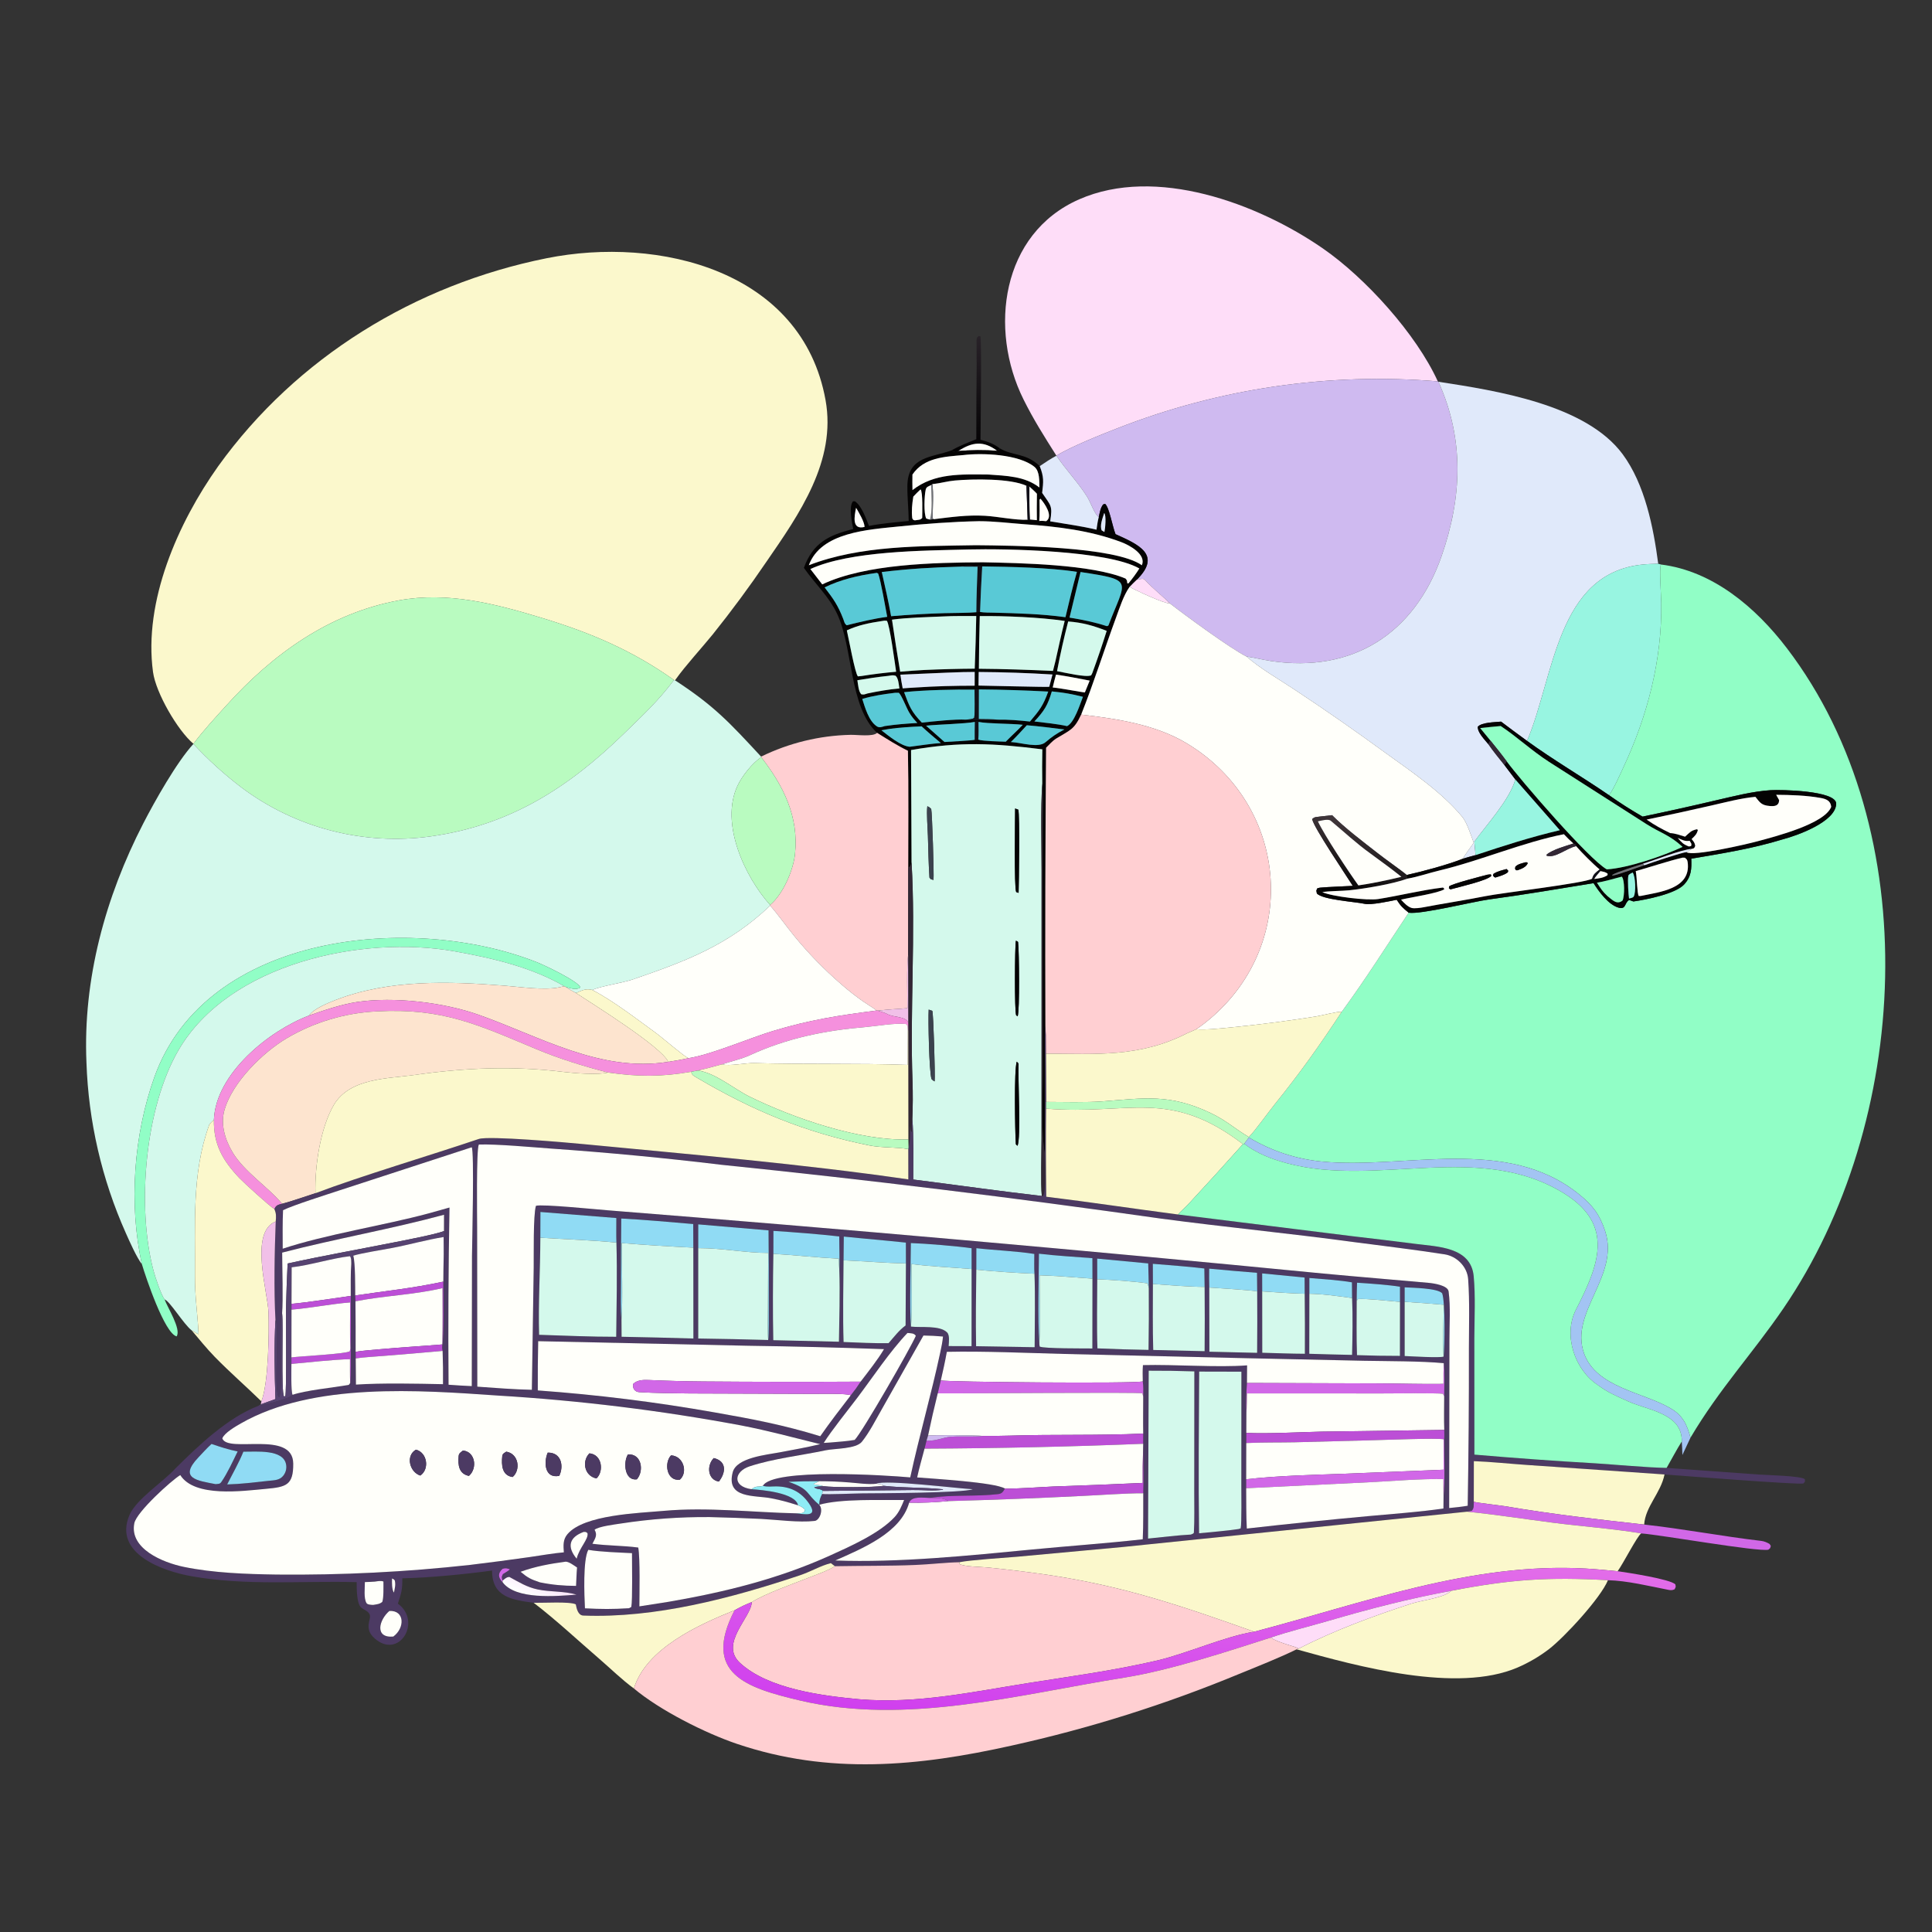 <svg width="1024" height="1024" viewBox="0 0 1024 1024" fill="none" xmlns="http://www.w3.org/2000/svg">
<rect x="0" y="0" width="1024" height="1024" fill="#333333" stroke="none"/>
<path d="M762.072 202.132C704.354 197.337 646.304 205.825 592.375 226.946C584.172 230.114 567.284 236.863 559.921 241.527C553.409 231.228 547.901 222.605 542.473 211.691C523.992 174.526 530.637 123.807 571.998 105.646C612.608 87.814 666.428 107.74 700.969 131.555C723.702 147.228 750.642 177.038 762.072 202.132Z" fill="#FEDDF8"/>
<path d="M357.232 360.407C335.048 344.664 312.929 335.307 287.062 327.465C262.409 319.991 237.328 313.461 211.383 318.222C174.628 324.967 144.514 346.646 119.935 373.941C113.781 380.74 108.026 386.911 102.522 394.218C94.145 387.178 82.614 367.273 81.102 356.205C75.973 318.683 94.317 277.136 115.654 247.098C157.164 189.378 220.086 150.873 289.672 136.876C349.11 124.92 425.169 143.326 437.563 212.075C443.38 244.342 423.686 272.42 406.18 297.797C397.218 310.979 387.742 323.803 377.774 336.241C371.935 343.433 363.371 352.727 358.226 359.954L357.78 360.587L357.232 360.407Z" fill="#FBF8CC"/>
<path d="M529.96 237.66C529.54 238.021 528.839 238.552 528.549 238.963C521.21 233.469 515.425 234.223 507.922 239.035L507.432 239.517C505.73 239.786 506.289 239.719 504.418 238.682C508.158 236.423 513.349 234.467 517.462 232.773C517.448 219.901 517.512 207.03 517.653 194.159C517.694 189.695 517.54 185.119 517.606 180.666C517.633 178.859 517.768 178.925 518.791 178.07L519.63 178.278C520.36 179.769 519.724 227.197 519.688 233.078C523.928 234.267 526.332 234.973 529.96 237.66Z" fill="url(#paint0_linear_2252_19270)"/>
<path d="M559.922 241.525C567.285 236.861 584.173 230.112 592.376 226.944C646.305 205.823 704.355 197.335 762.073 202.13L762.401 202.342C776.256 233.019 774.87 263.832 764.007 294.896C749.63 336.006 716.646 356.861 673.502 350.334C669.35 349.706 664.717 348.527 660.673 347.967C652.283 343.834 627.93 325.942 620.066 319.819C616.645 316.311 610.359 311.395 606.841 307.358C605.913 306.294 604.195 307.018 602.471 307.318C615.983 293.982 603.368 288.583 591.243 283.113C589.523 278.693 587.925 268.888 585.717 267.047L584.689 267.363C583.229 269.247 582.929 271.653 582.364 274.047C580.024 272.426 578.111 266.299 576.193 263.263C571.253 255.444 565.088 249.22 559.922 241.525Z" fill="#CFBAF0"/>
<path d="M762.402 202.344C793.084 207.055 840.559 214.382 860.044 240.745C871.804 256.656 876.353 279.461 878.896 298.808C876.203 298.879 873.426 298.944 870.747 299.208C824.967 303.722 823.783 358.851 809.369 392.686C804.744 389.328 800.152 385.924 795.596 382.473C791.984 382.832 785.51 382.838 783.285 385.143C782.978 388.101 786.845 391.957 788.812 394.387C791.412 398.156 794.436 401.815 797.299 405.405L803.156 413.129C800.174 423.867 787.873 437.209 781.435 446.098C781.623 448.478 781.835 450.855 782.069 453.23C779.848 453.843 777.504 454.448 775.319 455.147C775.784 454.028 780.114 448.119 781.105 446.691C779.775 442.951 777.465 435.916 775.124 433.068C764.249 419.837 747.812 408.774 734.188 398.936C718.465 387.439 702.476 376.311 686.233 365.561C678.07 360.129 667.882 354.316 660.674 347.969C664.718 348.529 669.351 349.708 673.503 350.336C716.647 356.863 749.631 336.008 764.008 294.898C774.871 263.834 776.257 233.021 762.402 202.344Z" fill="#E0E9FA"/>
<path d="M507.922 239.036C515.425 234.224 521.21 233.47 528.549 238.964C522.147 238.403 514.308 238.503 507.922 239.036Z" fill="#FFFFFA"/>
<path d="M528.549 238.963C528.839 238.552 529.54 238.021 529.96 237.66C537.076 241.844 543.579 239.85 551.088 247.051C553.343 252.874 553.088 255.14 552.359 261.243C557.144 268.265 557.907 267.928 556.625 276.326C564.614 277.71 573.401 278.85 581.16 280.752C581.504 278.478 581.774 276.268 582.364 274.046C582.929 271.652 583.229 269.246 584.689 267.362L585.717 267.046C587.925 268.887 589.523 278.692 591.243 283.112C603.368 288.582 615.983 293.981 602.471 307.317C601.305 308.474 599.739 309.93 598.664 311.111C595.522 315.507 593.415 322.186 591.529 327.308C585.237 344.397 579.772 361.826 573.042 378.757C569.215 386.935 567.215 386.869 559.564 391.589C558.168 392.449 555.645 395.066 554.451 396.308C554.046 445.454 553.924 494.602 554.084 543.749C553.627 551.222 553.871 560.603 553.872 568.202L553.843 612.026C551.601 599.223 552.705 582.406 552.671 568.984L552.593 466.656L552.656 434.952C552.672 428.97 552.9 421.035 552.422 415.274C552.324 409.237 552.336 403.198 552.459 397.162C526.781 393.941 508.861 392.969 482.881 397.543L483.139 456.963C482.69 458.904 482.674 458.806 481.374 460.17C481.383 439.627 481.636 418.399 481.218 397.913C475.411 395.1 470.36 391.827 464.885 388.426C449.871 374.577 452.267 343.115 443.53 325.005C439.156 315.938 432.012 309.434 426.396 301.409L426.082 300.953C430.915 287.663 439.348 283.592 452.232 280.394C451.526 277.176 449.804 268.213 452.109 265.709L453.155 265.689C456.736 268.217 458.945 274.661 460.577 278.747C467.495 277.402 474.611 276.825 481.628 276.121C481.58 269.876 480.852 263.725 480.929 257.484C481.124 241.695 493.984 242.542 504.418 238.682C506.289 239.719 505.73 239.786 507.432 239.517L507.922 239.035C514.308 238.502 522.147 238.402 528.549 238.963ZM494.158 256.578L493.535 257.102C492.032 257.848 490.974 257.969 490.626 259.591C489.9 262.976 489.532 271.938 490.912 274.814C491.661 275.055 492.173 275.246 492.945 275.404L494.895 275.188C504.242 274.06 512.498 272.846 522 273.369C528.645 273.735 538.22 275.781 544.669 275.476L545.949 275.346L549.568 275.705L549.522 269.249L549.589 261.7C548.455 260.414 546.919 259.096 545.625 257.921L544.035 257.476C535.578 253.503 515.7 253.804 506.044 254.683C502.057 255.046 498.691 256.075 495.11 256.479L494.158 256.578ZM550.831 276.141C552.236 275.955 553.079 276.121 554.495 276.234C558.422 273.599 553.696 266.828 551.474 264.312L550.963 264.864C550.981 268.356 551.121 272.746 550.831 276.141ZM520.596 300.195C518.218 299.974 510.957 299.163 509.132 300.324C494.175 300.72 482.236 301.426 467.362 303.18C469.105 310.867 470.922 318.844 472.31 326.603C481.74 325.795 491.192 325.255 500.653 324.986C505.327 324.845 513.148 324.907 517.48 324.491L519.453 324.362C521.716 324.729 524.339 324.673 526.662 324.73C539.428 325.043 552.04 325.399 564.715 327.126C566.64 319.042 568.494 311.105 570.782 303.106C556.547 300.816 535.093 300.403 520.596 300.195ZM516.557 365.535C506.158 365.372 489.67 365.714 479.189 366.869C481.935 374.327 483.04 377.221 488.594 383.005C494.258 382.383 506.356 381.084 511.852 381.431C516.174 381.82 524.331 381.905 528.686 381.431C534.627 381.353 540.005 381.779 545.896 382.437C551.081 376.336 552.861 374.052 555.584 366.552C543.345 365.893 531.093 365.511 518.837 365.407L516.557 365.535ZM516.667 382.628C511.278 383.674 497.435 383.924 490.834 384.628L500.6 393.266C503.326 393.085 515.108 392.519 516.59 392.103L518.517 392.014C520.84 392.839 530.076 392.985 533.072 393.114C536.016 390.074 539.039 387.413 542.098 384.16C535.719 383.436 523.925 383.661 518.632 382.637C517.545 382.171 518.107 382.339 516.667 382.628ZM510.552 241.202C500.613 242.085 489.802 242.47 483.612 251.511C483.591 254.24 483.527 257.035 483.634 259.756C495.385 250.572 509.479 251.443 523.951 251.513C533.328 252.206 543.229 252.368 550.896 258.375C550.856 255.048 551.082 249.756 548.308 247.472C540.064 240.683 520.444 239.971 510.552 241.202ZM487.908 259.379C486.621 260.618 485.266 261.871 484.081 263.197C483.428 267.107 483.062 270.781 483.515 274.747C484.268 275.776 483.766 275.497 484.921 275.794C486.929 275.431 487.788 275.69 488.791 274.495C488.805 272.112 489.197 260.652 487.908 259.379ZM453.744 269.134C452.801 273.628 451.385 281.025 458.243 279.278C458.227 276.651 455.085 271.438 453.744 269.134ZM585.243 271.918C584.408 274.581 582.772 278.61 583.931 281.129L585.358 281.974C585.795 280.149 586.463 273.158 585.243 271.918ZM518.883 276.236C504.921 276.507 490.196 277.597 476.258 279.053C460.249 280.725 435.121 282.037 428.691 299.581C456.093 289.005 487.855 289.5 517.244 288.972C536.46 289.173 591.095 289.538 605.217 299.599C607.663 293.816 598.658 288.97 594.302 287.33C577.774 281.105 560.417 279.085 542.926 277.846C534.868 277.253 527.02 276.24 518.883 276.236ZM513.277 291.232C489.108 291.849 450.672 291.945 429.515 301.598C431.63 304.298 433.728 307.012 435.808 309.74C458.833 298.794 495.538 298.199 520.875 298.022C540.559 298.422 578.837 299.094 596.56 306.648C597.562 307.942 597.216 307.401 597.514 309.205L598.134 309.169C599.9 307.076 602.463 303.664 603.872 301.299C587.125 291.714 533.01 290.736 513.277 291.232ZM572.715 303.182L566.876 327.336C573.791 328.477 579.927 329.687 586.653 331.873C587.54 331.49 587.331 331.788 587.576 331.291C596.677 307.333 601.572 307.576 572.715 303.182ZM464.283 303.694C454.986 304.995 445.523 307.165 437.061 311.337C441.776 317.46 444.16 320.869 446.956 328.112C447.616 329.846 447.488 330.379 448.72 331.405C456.062 329.613 462.71 327.956 470.24 326.927C469.362 322.322 466.862 307.786 465.465 304.03C464.576 303.556 464.986 303.574 464.283 303.694ZM500.07 326.718C491.921 327.076 480.653 327.344 472.776 328.437C474.109 337.648 475.552 346.842 477.106 356.017C481.328 355.633 485.557 355.33 489.79 355.11C498.731 354.704 507.678 354.471 516.627 354.411C516.994 345.117 517.263 335.819 517.434 326.518C511.817 326.528 505.636 326.412 500.07 326.718ZM519.294 326.524C519.035 335.833 518.881 345.143 518.832 354.455C532.266 354.554 544.655 355.001 558.096 355.593L559.423 350.322C560.999 343.307 562.538 336.046 564.312 329.099C551.093 327.14 532.725 326.414 519.294 326.524ZM467.369 329.168C460.727 330.182 455.003 331.264 448.838 334.111C449.742 337.924 453.24 357.268 454.721 358.487L456.62 358.298C462.707 357.326 468.826 356.573 474.966 356.04C474.396 352.276 471.56 330.721 470.027 329.004C468.729 328.947 468.619 328.894 467.369 329.168ZM566.153 329.392C563.895 338.101 561.928 346.883 560.253 355.723C563.987 356.423 575.696 359.208 578.333 357.941L578.923 356.797C581.648 349.383 584.198 341.906 586.57 334.372C579.54 331.616 573.784 329.955 566.153 329.392ZM510.318 356.229C499.134 356.551 488.309 357.171 477.222 357.581C477.589 360.026 477.915 362.435 478.44 364.853C480.631 364.704 482.942 364.504 485.123 364.407C496.086 363.667 505.591 363.456 516.589 363.435L516.609 356.145L510.318 356.229ZM518.729 356.164L518.632 363.369C522.373 363.393 555.467 364.263 556.126 364.021L557.84 357.494C544.818 356.69 531.776 356.246 518.729 356.164ZM559.697 357.555C559.077 359.853 558.477 362.054 557.955 364.381C561.648 364.662 573.792 367.008 575.006 366.997L577.553 360.741C571.879 359.647 565.407 358.356 559.697 357.555ZM471.022 358.195C465.128 358.816 460.256 359.554 454.418 360.537C454.84 362.98 454.993 366.329 456.458 367.968C457.884 368.306 458.314 368 459.738 367.56C465.068 366.435 471.252 365.352 476.706 364.891C476.331 362.652 476.204 359.564 474.68 358.149C473.124 357.748 472.587 357.946 471.022 358.195ZM557.487 366.465C555.325 373.874 553.475 376.747 548.25 382.384C553.616 383.045 560.407 383.691 565.576 384.858C569.383 383.021 572.313 373.618 573.975 369.325C567.8 367.754 563.835 367.108 557.487 366.465ZM474.351 367.201C468.379 367.946 462.821 368.714 457.013 370.449C458.433 374.888 460.476 382.219 464.762 384.984C466.107 385.851 467.293 385.328 468.922 384.836C475.427 383.896 479.607 383.609 486.194 383.189C484.271 381.042 483.371 380.093 481.876 377.616C480.526 375.381 477.92 368.564 476.41 367.191L474.351 367.201ZM544.234 384.403C541.373 387.542 538.789 390.336 535.759 393.303L536.381 393.34C541.455 393.674 550.563 396.65 554.216 393.33C557.705 390.364 560.031 388.787 564.139 386.628C557.759 385.888 550.572 384.897 544.234 384.403ZM483.883 385.203C478.14 385.58 472.85 385.931 467.163 387.063C470.863 389.929 477.346 395.352 482.121 395.801C487.024 395.202 493.915 394.101 498.669 393.827C495.165 390.887 491.828 388.102 488.475 384.977L483.883 385.203Z" fill="#040303"/>
<path d="M483.612 251.51C489.802 242.469 500.613 242.084 510.552 241.201C520.444 239.97 540.064 240.682 548.308 247.471C551.082 249.755 550.856 255.047 550.896 258.374C543.229 252.367 533.328 252.205 523.951 251.512C509.479 251.442 495.385 250.571 483.634 259.755C483.527 257.034 483.591 254.239 483.612 251.51Z" fill="#FFFFFA"/>
<path d="M551.088 247.05C554.165 244.984 556.669 243.283 559.922 241.523C565.088 249.218 571.253 255.442 576.193 263.261C578.111 266.297 580.024 272.424 582.364 274.045C581.774 276.267 581.504 278.477 581.16 280.751C573.401 278.849 564.614 277.709 556.625 276.325C557.907 267.927 557.144 268.264 552.359 261.242C553.088 255.139 553.343 252.873 551.088 247.05Z" fill="#E0E9FA"/>
<path d="M494.158 256.58L495.11 256.481C498.691 256.077 502.057 255.048 506.044 254.685C515.7 253.806 535.578 253.505 544.035 257.478L544.669 275.478C538.22 275.783 528.645 273.737 522 273.371C512.498 272.848 504.242 274.062 494.895 275.19C494.703 275.009 494.511 274.827 494.319 274.646C494.33 269.414 494.933 261.514 494.158 256.58Z" fill="#FFFFFA"/>
<path d="M493.535 257.102L494.158 256.578C494.933 261.512 494.33 269.412 494.319 274.644C494.511 274.825 494.703 275.007 494.895 275.188L492.945 275.404C494.303 270.33 493.707 262.524 493.535 257.102Z" fill="#707277"/>
<path d="M492.945 275.404C492.173 275.246 491.661 275.055 490.912 274.814C489.532 271.938 489.9 262.976 490.626 259.591C490.974 257.969 492.032 257.848 493.535 257.102C493.707 262.524 494.303 270.33 492.945 275.404Z" fill="#FFFFFA"/>
<path d="M544.035 257.477L545.625 257.922C545.557 264.142 545.569 269.135 545.949 275.347L544.669 275.477L544.035 257.477Z" fill="#111018"/>
<path d="M545.95 275.347C545.57 269.135 545.558 264.142 545.626 257.922C546.92 259.097 548.456 260.415 549.59 261.701L549.523 269.25L549.569 275.706L545.95 275.347Z" fill="#FFFFFA"/>
<path d="M484.081 263.197C485.266 261.871 486.621 260.618 487.908 259.379C489.197 260.652 488.805 272.112 488.791 274.495C487.788 275.69 486.929 275.431 484.921 275.794C483.766 275.497 484.268 275.776 483.515 274.747C483.062 270.781 483.428 267.107 484.081 263.197Z" fill="#FFFFFA"/>
<path d="M550.962 264.865L551.473 264.312C553.695 266.829 558.421 273.599 554.494 276.234C553.078 276.121 552.235 275.956 550.83 276.142C551.12 272.747 550.98 268.357 550.962 264.865Z" fill="#FFFFFA"/>
<path d="M458.243 279.281C451.385 281.028 452.801 273.631 453.744 269.137C455.085 271.441 458.227 276.654 458.243 279.281Z" fill="#FFFFFA"/>
<path d="M585.358 281.974L583.931 281.129C582.772 278.61 584.408 274.581 585.243 271.918C586.463 273.158 585.795 280.149 585.358 281.974Z" fill="#E0E9FA"/>
<path d="M428.691 299.583C435.121 282.039 460.249 280.727 476.258 279.055C490.196 277.599 504.921 276.509 518.883 276.238C527.02 276.242 534.868 277.255 542.926 277.848C560.417 279.087 577.774 281.107 594.302 287.332C598.658 288.972 607.663 293.818 605.217 299.601C591.095 289.54 536.46 289.175 517.244 288.974C487.855 289.502 456.093 289.007 428.691 299.583Z" fill="#FFFFFA"/>
<path d="M429.516 301.598C450.673 291.945 489.109 291.849 513.278 291.232C533.011 290.736 587.126 291.714 603.873 301.299C602.464 303.664 599.901 307.076 598.135 309.169L597.515 309.205C597.217 307.401 597.563 307.942 596.561 306.648C578.838 299.094 540.56 298.422 520.876 298.022C495.539 298.199 458.834 298.794 435.809 309.74C433.729 307.012 431.631 304.298 429.516 301.598Z" fill="#FFFFFA"/>
<path d="M809.367 392.683C823.781 358.848 824.965 303.719 870.745 299.205C873.424 298.941 876.201 298.876 878.894 298.805L880.312 299.199C879.359 300.917 880.453 316.038 880.502 319.546C880.925 349.792 873.2 379.439 860.429 406.719C858.404 411.044 855.563 417.644 852.837 421.481C838.503 411.642 823.586 402.996 809.367 392.683Z" fill="#98F5E1"/>
<path d="M852.838 421.481C855.564 417.644 858.405 411.044 860.43 406.719C873.201 379.439 880.926 349.792 880.503 319.546C880.454 316.038 879.36 300.917 880.313 299.199C907.733 302.601 930.492 321.797 947.122 343.611C1021.16 440.733 1012.48 595.147 945.205 693.532C928.775 717.559 911.334 736.08 895.998 761.994C894.112 755.041 892.023 750.301 885.425 746.433C871.03 737.931 846.013 735.46 839.561 717.321C831.757 695.382 858.569 676.352 850.746 652.506C847.828 643.61 844.094 638.817 836.982 633.053C798.308 601.708 744.81 619.894 700.761 615.661C687.02 614.362 673.747 609.994 661.92 602.881L661.904 602.637C665.285 599.271 672.446 589.201 675.749 585.132C688.816 569.03 699.812 553.539 711.155 536.261C724.259 518.373 734.568 501.85 746.63 483.755C753.023 484.784 780.896 477.84 789.206 476.719C807.483 474.253 826.422 471.058 844.618 468.093C847.452 472.584 852.481 479.48 857.769 481.04C861.966 482.278 860.886 478.55 863.483 476.99L865.737 477.796C872.586 476.837 888.051 473.727 892.587 468.829C896.545 464.555 896.599 460.409 896.418 455.12C912.724 452.345 928.663 449.857 944.84 444.878C952.503 442.898 973.001 435.568 973.221 426.022C973.383 418.94 943.43 418.48 938.485 418.806C928.776 419.445 919.003 422.011 909.636 424.156C896.662 427.214 883.649 430.102 870.599 432.817C864.504 429.32 858.577 425.537 852.838 421.481Z" fill="#91FEC6"/>
<path d="M509.133 300.325C510.958 299.164 518.219 299.975 520.597 300.196C520.121 308.247 519.74 316.303 519.454 324.363L517.481 324.492C517.507 316.522 517.872 308.355 518.142 300.373L509.133 300.325Z" fill="#111018"/>
<path d="M520.596 300.195C535.093 300.403 556.547 300.816 570.782 303.106C568.494 311.105 566.64 319.042 564.715 327.126C552.04 325.399 539.428 325.043 526.662 324.73C524.339 324.673 521.716 324.729 519.453 324.362C519.739 316.302 520.12 308.246 520.596 300.195Z" fill="#59C9D6"/>
<path d="M467.361 303.18C482.235 301.426 494.174 300.72 509.131 300.324L518.14 300.372C517.87 308.354 517.505 316.521 517.479 324.491C513.147 324.907 505.326 324.845 500.652 324.986C491.191 325.255 481.739 325.795 472.309 326.603C470.921 318.844 469.104 310.867 467.361 303.18Z" fill="#59C9D6"/>
<path d="M566.875 327.338L572.714 303.184C601.571 307.578 596.676 307.335 587.575 331.293C587.33 331.79 587.539 331.492 586.652 331.875C579.926 329.689 573.79 328.479 566.875 327.338Z" fill="#59C9D6"/>
<path d="M437.061 311.34C445.523 307.168 454.986 304.998 464.283 303.697C464.986 303.577 464.576 303.559 465.465 304.033C466.862 307.789 469.362 322.325 470.24 326.93C462.71 327.959 456.062 329.616 448.72 331.408C447.488 330.382 447.616 329.849 446.956 328.115C444.16 320.872 441.776 317.463 437.061 311.34Z" fill="#59C9D6"/>
<path d="M598.664 311.111C599.739 309.93 601.305 308.474 602.471 307.317C604.195 307.017 605.913 306.293 606.841 307.357C610.359 311.394 616.645 316.31 620.066 319.818C616.975 319.987 601.988 312.838 598.664 311.111Z" fill="#FEDDF8"/>
<path d="M573.043 378.759C579.773 361.828 585.238 344.399 591.53 327.31C593.416 322.188 595.523 315.509 598.665 311.113C601.989 312.84 616.976 319.989 620.067 319.82C627.931 325.943 652.284 343.835 660.674 347.968C667.882 354.315 678.07 360.128 686.233 365.56C702.476 376.31 718.465 387.438 734.188 398.935C747.812 408.773 764.249 419.836 775.124 433.067C777.465 435.915 779.775 442.95 781.105 446.69C780.114 448.118 775.784 454.027 775.319 455.146C767.709 458.206 753.814 461.963 745.575 463.759C743.675 462.021 733.385 454.788 729.906 451.985C722.392 446.113 712.597 438.718 706.041 432.062L699.116 432.852C696.886 433.232 696.981 432.867 695.485 434.104C695.994 438.122 713.545 464.007 717.011 469.522C711.48 469.87 704.835 469.999 699.463 470.496L698.196 470.84C697.506 472.468 697.659 471.611 697.961 473.531C700.85 476.905 718.275 477.941 723.233 479.035C726.741 479.809 736.263 477.702 740.273 476.901C742.535 480.396 743.445 481.128 746.631 483.757C734.569 501.852 724.26 518.375 711.156 536.263C708.915 536.008 700.691 538.251 697.37 538.765C682.381 541.138 667.326 543.076 652.224 544.575C647.476 545.031 638.583 546.011 634.045 545.53C635.578 544.481 637.08 543.388 638.551 542.254C689.151 502.569 684.183 427.121 628.911 393.921C612.425 384.018 591.914 380.918 573.043 378.759Z" fill="#FFFFFA"/>
<path d="M102.522 394.218C108.026 386.911 113.781 380.74 119.935 373.941C144.514 346.646 174.628 324.967 211.383 318.222C237.328 313.461 262.409 319.991 287.062 327.465C312.929 335.307 335.048 344.664 357.232 360.407C348.733 371.701 340.966 378.829 330.958 388.591C301.26 417.561 270.264 437.389 228.538 443.269C192.973 448.261 156.877 438.994 128.114 417.489C118.923 410.512 110.356 402.75 102.51 394.289L102.522 394.218Z" fill="#B9FBC0"/>
<path d="M472.775 328.436C480.652 327.343 491.92 327.075 500.069 326.717C505.635 326.411 511.816 326.527 517.433 326.517C517.262 335.818 516.993 345.116 516.626 354.41C507.677 354.47 498.73 354.703 489.789 355.109C485.556 355.329 481.327 355.632 477.105 356.016C475.551 346.841 474.108 337.647 472.775 328.436Z" fill="#D4F9EC"/>
<path d="M518.832 354.457C518.881 345.145 519.035 335.835 519.294 326.526C532.725 326.416 551.093 327.142 564.312 329.101C562.538 336.048 560.999 343.309 559.423 350.324L558.096 355.595C544.655 355.003 532.266 354.556 518.832 354.457Z" fill="#D4F9EC"/>
<path d="M448.838 334.114C455.003 331.267 460.727 330.185 467.369 329.171C468.619 328.897 468.729 328.95 470.027 329.007C471.56 330.724 474.396 352.279 474.966 356.043C468.826 356.576 462.707 357.329 456.62 358.301L454.721 358.49C453.24 357.271 449.742 337.927 448.838 334.114Z" fill="#D4F9EC"/>
<path d="M560.254 355.726C561.929 346.886 563.896 338.104 566.154 329.395C573.785 329.958 579.541 331.619 586.571 334.375C584.199 341.909 581.649 349.386 578.924 356.8L578.334 357.944C575.697 359.211 563.988 356.426 560.254 355.726Z" fill="#D4F9EC"/>
<path d="M477.223 357.581C488.31 357.171 499.135 356.551 510.319 356.229L516.61 356.145L516.59 363.435C505.592 363.456 496.087 363.667 485.124 364.407C482.943 364.504 480.632 364.704 478.441 364.853C477.916 362.435 477.59 360.026 477.223 357.581Z" fill="#E0E9FA"/>
<path d="M518.633 363.369L518.73 356.164C531.777 356.246 544.819 356.69 557.841 357.494L556.127 364.021C555.468 364.263 522.374 363.393 518.633 363.369Z" fill="#E0E9FA"/>
<path d="M557.955 364.381C558.477 362.054 559.077 359.853 559.697 357.555C565.407 358.356 571.879 359.647 577.553 360.741L575.006 366.997C573.792 367.008 561.648 364.662 557.955 364.381Z" fill="#FFFFFA"/>
<path d="M454.418 360.539C460.256 359.556 465.128 358.818 471.022 358.197C472.587 357.948 473.124 357.75 474.68 358.151C476.204 359.566 476.331 362.654 476.706 364.893C471.252 365.354 465.068 366.437 459.738 367.562C458.314 368.002 457.884 368.308 456.458 367.97C454.993 366.331 454.84 362.982 454.418 360.539Z" fill="#D4F9EC"/>
<path d="M357.231 360.406L357.779 360.586C378.539 374.085 386.68 382.989 403.395 401.02L403.445 401.32C398.722 404.467 393.294 411.3 390.877 416.495C381.58 436.478 394.738 464.671 408.164 479.631L408.203 479.967C386.187 500.991 363.566 509.445 335.145 519.199C330.177 520.904 317.774 522.797 313.933 524.707C310.458 523.782 308.585 524.928 305.288 526.313C303.136 525.212 301.953 524.51 299.941 523.167C302.488 523.677 305.272 525.05 307.634 523.325C306.121 519.839 288.241 511.447 284.524 509.979C218.426 483.864 109.234 494.303 81.806 570.938C70.84 601.58 68.178 638.239 75.199 670.018C72.544 666.737 68.541 657.749 66.67 653.507C53.952 625.023 46.872 594.346 45.823 563.169C43.908 518.979 55.866 475.441 75.9 436.519C82.011 424.648 93.628 403.986 102.509 394.288C110.355 402.749 118.922 410.511 128.113 417.488C156.876 438.993 192.972 448.26 228.537 443.268C270.263 437.388 301.259 417.56 330.957 388.59C340.965 378.828 348.732 371.7 357.231 360.406Z" fill="#D4F9EC"/>
<path d="M479.189 366.868C489.67 365.713 506.158 365.371 516.557 365.534C516.592 369.515 516.865 376.766 516.366 380.472C515.37 381.326 513.418 381.253 511.852 381.43C506.356 381.083 494.258 382.382 488.594 383.004C483.04 377.22 481.935 374.326 479.189 366.868Z" fill="#59C9D6"/>
<path d="M516.557 365.534L518.837 365.406L518.805 381.063C521.471 381.113 526.196 381.076 528.686 381.43C524.331 381.904 516.174 381.819 511.852 381.43C513.418 381.253 515.37 381.326 516.366 380.472C516.865 376.766 516.592 369.515 516.557 365.534Z" fill="#111018"/>
<path d="M518.837 365.406C531.093 365.51 543.345 365.892 555.584 366.551C552.861 374.051 551.081 376.335 545.896 382.436C540.005 381.778 534.627 381.352 528.686 381.43C526.196 381.076 521.471 381.113 518.805 381.063L518.837 365.406Z" fill="#59C9D6"/>
<path d="M548.25 382.384C553.475 376.747 555.325 373.874 557.487 366.465C563.835 367.108 567.8 367.754 573.975 369.325C572.313 373.618 569.383 383.021 565.576 384.858C560.407 383.691 553.616 383.045 548.25 382.384Z" fill="#59C9D6"/>
<path d="M457.014 370.449C462.822 368.714 468.38 367.946 474.352 367.201L476.411 367.191C477.921 368.564 480.527 375.381 481.877 377.616C483.372 380.093 484.272 381.042 486.195 383.189C479.608 383.609 475.428 383.896 468.923 384.836C467.294 385.328 466.108 385.851 464.763 384.984C460.477 382.219 458.434 374.888 457.014 370.449Z" fill="#59C9D6"/>
<path d="M554.451 396.309C555.645 395.067 558.168 392.45 559.564 391.59C567.215 386.87 569.215 386.936 573.042 378.758C591.913 380.917 612.424 384.017 628.91 393.92C684.182 427.12 689.15 502.568 638.55 542.253C637.079 543.387 635.577 544.48 634.044 545.529C632.34 546.244 630.649 546.988 628.971 547.76C604.065 560.459 580.849 558.598 554.332 558.46L554.285 548.523L554.084 543.75C553.924 494.603 554.046 445.455 554.451 396.309Z" fill="#FFCFD2"/>
<path d="M516.666 382.629C518.106 382.34 517.544 382.172 518.631 382.638C518.645 385.348 518.773 389.422 518.516 392.015L516.589 392.104C516.528 389.053 516.632 385.705 516.666 382.629Z" fill="#111018"/>
<path d="M784.528 385.893L789.884 392.425L788.811 394.387C786.844 391.957 782.977 388.101 783.284 385.143C785.509 382.838 791.983 382.832 795.595 382.473C800.151 385.924 804.743 389.328 809.368 392.686C823.587 402.999 838.504 411.645 852.838 421.484C858.577 425.54 864.504 429.323 870.599 432.82C883.649 430.105 896.662 427.217 909.636 424.159C919.003 422.014 928.776 419.448 938.485 418.809C943.43 418.483 973.383 418.943 973.221 426.025C973.001 435.571 952.503 442.901 944.84 444.881C928.663 449.86 912.724 452.348 896.418 455.123C896.599 460.412 896.545 464.558 892.587 468.832C888.051 473.73 872.586 476.84 865.737 477.799L863.483 476.993C860.886 478.553 861.966 482.281 857.769 481.043C852.481 479.483 847.452 472.587 844.618 468.096C826.422 471.061 807.483 474.256 789.206 476.722C780.896 477.843 753.023 484.787 746.63 483.758C743.444 481.129 742.534 480.397 740.272 476.902C736.262 477.703 726.74 479.81 723.232 479.036C718.274 477.942 700.849 476.906 697.96 473.532C697.658 471.612 697.505 472.469 698.195 470.841L699.462 470.497L700.862 472.857C706.094 475.211 724.763 477.414 730.457 476.516C741.62 474.755 753.362 471.787 764.621 470.437C765.171 470.371 765.305 470.94 765.54 471.299C762.633 473.365 747.454 475.655 742.586 476.825C744.045 478.463 746.119 480.66 748.254 481.243C749.718 481.643 753.132 481.141 754.527 480.87C763.673 479.093 778.784 476.73 787.206 475C795.784 473.238 839.707 468.183 843.915 465.713L844.977 465.883C847.715 465.526 849.613 465.354 851.961 463.925L852.12 463.159C850.972 462.111 849.798 462.049 848.248 461.71L847.87 460.838C844.451 458.043 838.328 451.907 835.372 448.469L835.17 447.749L833.938 447.078C831.989 445.374 830.656 444.005 828.89 442.157C807.327 446.402 784.408 456.27 762.859 461.394C757.257 462.726 751.726 464.701 746.025 465.69C745.473 464.729 745.669 464.999 745.574 463.76C753.813 461.964 767.708 458.207 775.318 455.147C777.503 454.448 779.847 453.843 782.068 453.23C797.015 448.246 811.392 443.637 826.741 440.026L803.155 413.129L797.298 405.405L798.631 403.584C805.716 413.243 842.081 455.45 851.637 460.784C862.793 460.112 881.533 453.692 891.798 448.864C884.735 442.382 880.308 441.66 872.576 436.743L820.971 403.769C811.624 397.727 803.884 390.395 795.401 384.815C791.838 385.099 788.101 385.534 784.528 385.893ZM872.75 434.406C877.162 437.462 880.466 439.227 885.264 441.562C887.861 441.654 890.58 442.684 893.112 443.462C895.728 441.157 896.123 440.264 899.357 439.528L899.915 439.865C899.349 442.151 898.36 443.035 896.591 444.703C897.695 446.11 898.146 446.471 898.503 448.244C898.153 449.249 898.098 449.679 896.78 449.905C891.152 450.281 876.861 455.949 870.813 457.793C867.492 458.935 856.721 462.214 854.605 463.687L854.547 464.132C858.656 463.381 866.964 460.057 871.52 458.614C874.592 457.498 891.794 451.649 893.885 451.679C897.337 454.023 925.281 447.584 931.45 445.916C940.671 443.423 967.107 436.729 970.581 427.645C970.267 424.38 967.945 423.459 964.935 422.921C957.321 421.558 949.093 421.315 941.396 421.259L942.98 424.083C942.852 427.201 940.535 427.423 937.944 427.193C933.617 426.811 932.858 425.429 930.407 422.347C922.833 423.004 914.464 425.26 906.99 426.95C895.605 429.563 884.191 432.049 872.75 434.406ZM895.549 445.652C892.941 446.035 891.665 445.174 889.209 444.12C891.527 446.672 891.974 447.405 895.142 448.657L896.332 448.432C896.658 446.972 896.488 447.348 895.549 445.652ZM891.798 454.567C883.702 456.507 875.092 459.414 866.97 461.72L867.104 462.503C867.6 465.46 867.749 473.906 868.569 474.895L869.633 474.875C879.556 472.785 896.443 471.2 894.489 456.963C894.308 455.641 893.96 455.354 892.999 454.613L891.798 454.567ZM865.32 462.442C864.491 462.917 863.243 463.385 863.063 464.125C862.565 466.163 863.137 474.526 863.419 476.248C864.189 476.028 865.466 475.884 865.887 475.212C867.193 473.127 866.868 464.363 865.32 462.442ZM859.572 464.647C855.777 465.637 850.149 467.283 846.419 467.857C848.387 470.886 849.295 472.484 851.979 474.933C854.536 476.927 857.012 479.794 859.99 477.289C861.147 474.767 861.141 466.239 859.572 464.647Z" fill="#040303"/>
<path d="M490.834 384.629C497.435 383.925 511.278 383.675 516.667 382.629C516.633 385.705 516.529 389.053 516.59 392.104C515.108 392.52 503.326 393.086 500.6 393.267L490.834 384.629Z" fill="#59C9D6"/>
<path d="M518.633 382.637C523.926 383.661 535.72 383.436 542.099 384.16C539.04 387.413 536.017 390.074 533.073 393.114C530.077 392.985 520.841 392.839 518.518 392.014C518.775 389.421 518.647 385.347 518.633 382.637Z" fill="#59C9D6"/>
<path d="M535.76 393.302C538.79 390.335 541.374 387.541 544.235 384.402C550.573 384.896 557.76 385.887 564.14 386.627C560.032 388.786 557.706 390.363 554.217 393.329C550.564 396.649 541.456 393.673 536.382 393.339L535.76 393.302Z" fill="#59C9D6"/>
<path d="M467.162 387.063C472.849 385.931 478.139 385.58 483.882 385.203L488.474 384.977C491.827 388.102 495.164 390.887 498.668 393.827C493.914 394.101 487.023 395.202 482.12 395.801C477.345 395.352 470.862 389.929 467.162 387.063Z" fill="#59C9D6"/>
<path d="M789.883 392.423L784.527 385.891C788.1 385.532 791.837 385.097 795.4 384.812C803.883 390.392 811.623 397.725 820.97 403.767L872.575 436.741C880.307 441.658 884.734 442.38 891.797 448.862C881.532 453.69 862.792 460.11 851.636 460.782C842.08 455.448 805.715 413.241 798.63 403.582C795.768 399.695 792.915 396.164 789.883 392.423Z" fill="#91FEC6"/>
<path d="M464.885 388.426C470.36 391.827 475.411 395.1 481.218 397.913C481.636 418.399 481.383 439.627 481.374 460.17L481.316 506.228C480.519 511.154 480.923 528.869 480.945 534.363C475.739 534.759 470.333 535.093 465.157 535.648L464.625 535.594C462.948 534.232 459.511 532.215 457.539 530.831C453.539 528.014 449.687 524.993 445.997 521.78C436.906 513.949 428.516 505.339 420.921 496.049C416.726 490.914 412.475 484.829 408.203 479.966L408.164 479.63C414.932 474.079 420.445 461.38 421.364 452.73C423.477 432.846 415.217 416.45 403.445 401.319L403.395 401.019C418.164 393.79 434.325 389.853 450.764 389.48C454.315 389.386 462.723 390.623 464.885 388.426Z" fill="#FFCFD2"/>
<path d="M789.884 392.422C792.916 396.163 795.769 399.694 798.631 403.581L797.298 405.402C794.435 401.812 791.411 398.153 788.811 394.384L789.884 392.422Z" fill="#322734"/>
<path d="M552.422 415.275C551.5 428.37 552.047 447.451 552.049 461.079L552.054 543.726L552.03 603.62C552.022 610.506 551.556 627.618 552.178 633.891C529.773 631.333 506.519 627.996 484.028 625.171C484.016 615.511 484.332 602.228 483.558 592.926C483.833 586.728 483.873 579.48 483.649 573.283C482.272 535.177 485.362 494.828 483.139 456.964L482.881 397.544C508.861 392.97 526.781 393.942 552.459 397.163C552.336 403.199 552.324 409.238 552.422 415.275ZM491.501 427.321C491.02 431.152 491.686 438.862 491.808 442.99C492.025 450.295 492.155 457.88 492.637 465.159C493.658 466.359 493.031 465.864 494.782 466.391C495.099 463.752 494.054 430.628 493.564 428.772C492.452 427.785 492.787 427.918 491.501 427.321ZM538.035 428.518C538.014 433.481 537.444 470.793 538.607 472.8L539.881 473.243C540.049 468.171 540.588 431.931 539.705 429.131L538.035 428.518ZM538.436 498.598C537.857 501.892 537.65 536.214 538.592 538.137L539.376 538.665C540.506 535.757 540.183 504.559 539.617 499.396C539.572 498.988 538.925 498.826 538.436 498.598ZM492.225 535.119C491.897 540.212 492.44 567.943 493.727 571.92C494.61 572.751 494.335 572.592 495.381 573.162C495.708 570.187 494.762 537.135 494.141 535.779L492.225 535.119ZM538.887 562.717C537.433 567.163 537.973 599.346 538.408 606.349C538.426 606.631 539.103 607.147 539.275 607.301C541.25 603.684 539.446 570.296 539.846 564.003C539.874 563.564 539.202 562.989 538.887 562.717Z" fill="#D4F9EC"/>
<path d="M408.163 479.631C394.737 464.671 381.579 436.478 390.876 416.495C393.293 411.3 398.721 404.467 403.444 401.32C415.216 416.451 423.476 432.847 421.363 452.731C420.444 461.381 414.931 474.08 408.163 479.631Z" fill="#B9FBC0"/>
<path d="M803.155 413.129L826.741 440.026C811.392 443.637 797.015 448.246 782.068 453.23C781.834 450.855 781.622 448.478 781.434 446.098C787.872 437.209 800.173 423.867 803.155 413.129Z" fill="#98F5E1"/>
<path d="M552.179 633.889C551.557 627.616 552.023 610.504 552.031 603.618L552.055 543.724L552.05 461.077C552.048 447.449 551.501 428.368 552.423 415.273C552.901 421.034 552.673 428.969 552.657 434.951L552.594 466.655L552.672 568.983C552.706 582.405 551.602 599.222 553.844 612.025C553.891 615.793 554.679 632.215 552.74 634.031L552.179 633.889Z" fill="#322734"/>
<path d="M885.264 441.561C880.466 439.226 877.162 437.461 872.75 434.405C884.191 432.048 895.605 429.562 906.99 426.949C914.464 425.259 922.833 423.003 930.407 422.346C932.858 425.428 933.617 426.81 937.944 427.192C940.535 427.422 942.852 427.2 942.98 424.082L941.396 421.258C949.093 421.314 957.321 421.557 964.935 422.92C967.945 423.458 970.267 424.379 970.581 427.644C967.107 436.728 940.671 443.422 931.45 445.915C925.281 447.583 897.337 454.022 893.885 451.678L896.78 449.904C898.098 449.678 898.153 449.248 898.503 448.243C898.146 446.47 897.695 446.109 896.591 444.702C898.36 443.034 899.349 442.15 899.915 439.864L899.357 439.527C896.123 440.263 895.728 441.156 893.112 443.461C890.58 442.683 887.861 441.653 885.264 441.561Z" fill="#FFFFFA"/>
<path d="M494.781 466.39C493.03 465.863 493.657 466.358 492.636 465.158C492.154 457.879 492.024 450.294 491.807 442.989C491.685 438.861 491.019 431.151 491.5 427.32C492.786 427.917 492.451 427.784 493.563 428.771C494.053 430.627 495.098 463.751 494.781 466.39Z" fill="#3B424E"/>
<path d="M539.881 473.245L538.607 472.802C537.444 470.795 538.014 433.483 538.035 428.52L539.705 429.133C540.588 431.933 540.049 468.173 539.881 473.245Z" fill="#040303"/>
<path d="M717.01 469.522C713.544 464.007 695.993 438.122 695.484 434.104C696.98 432.867 696.885 433.233 699.115 432.853L706.04 432.062C712.596 438.719 722.391 446.114 729.905 451.986C733.384 454.789 743.674 462.021 745.574 463.759C745.669 464.998 745.473 464.728 746.025 465.689C738.288 468.518 723.467 471.01 715.138 471.872C711.398 472.26 703.731 472.237 700.862 472.857L699.462 470.496C704.834 469.999 711.479 469.87 717.01 469.522ZM726.4 452.411C718.972 447.093 712.296 440.836 705.312 435.005C703.988 433.9 700.165 434.961 698.519 435.336C702.036 442.859 714.736 462.005 719.97 469.273C726.786 468.322 736.014 466.407 742.765 464.72C737.531 460.496 731.836 456.417 726.4 452.411Z" fill="url(#paint1_linear_2252_19270)"/>
<path d="M698.52 435.335C700.166 434.96 703.989 433.9 705.313 435.005C712.297 440.836 718.973 447.093 726.401 452.411C731.837 456.417 737.532 460.496 742.766 464.72C736.015 466.407 726.787 468.322 719.971 469.273C714.737 462.005 702.037 442.858 698.52 435.335Z" fill="#FFFFFA"/>
<path d="M828.889 442.156C830.655 444.004 831.988 445.373 833.937 447.077C829.927 448.381 822.727 450.357 819.741 452.975L819.754 453.556C824.47 454.957 830.102 449.62 835.371 448.468C838.327 451.906 844.45 458.042 847.869 460.837C845.991 462.331 844.459 463.283 843.914 465.712C839.706 468.182 795.783 473.237 787.205 474.999C778.783 476.729 763.672 479.092 754.526 480.869C753.131 481.14 749.717 481.642 748.253 481.242C746.118 480.659 744.044 478.462 742.585 476.824C747.453 475.654 762.632 473.364 765.539 471.298C765.304 470.939 765.17 470.37 764.62 470.436C753.361 471.786 741.619 474.754 730.456 476.515C724.762 477.413 706.093 475.21 700.861 472.856C703.73 472.236 711.397 472.26 715.137 471.872C723.466 471.01 738.287 468.518 746.024 465.689C751.725 464.7 757.256 462.725 762.858 461.393C784.407 456.269 807.326 446.401 828.889 442.156ZM808.578 457.027C806.619 457.598 804.58 457.927 803.192 459.344C802.987 460.759 802.792 460.161 803.544 461.241L804.233 461.268C806.335 460.535 808.887 459.666 809.782 457.42C808.959 456.928 809.371 457.015 808.578 457.027ZM798.533 460.601C795.909 461.331 793.977 461.695 791.635 463.099L791.265 463.93C792.058 464.965 791.566 464.705 792.61 465.103C794.927 464.344 797.259 463.795 799.17 462.353L799.407 461.518L798.533 460.601ZM788.445 463.588C785.327 464.432 769.853 468.32 768.048 469.807L767.947 470.813L768.73 471.378L769.624 471.174C773.634 470.043 788.519 466.65 790.438 464.215L790.158 463.42L788.445 463.588Z" fill="#FFFFFA"/>
<path d="M889.209 444.117C891.665 445.171 892.941 446.032 895.549 445.649C896.488 447.345 896.658 446.969 896.332 448.429L895.142 448.654C891.974 447.402 891.527 446.669 889.209 444.117Z" fill="#FFFFFA"/>
<path d="M833.938 447.074L835.17 447.745L835.372 448.465C830.103 449.617 824.471 454.954 819.755 453.553L819.742 452.972C822.728 450.354 829.928 448.378 833.938 447.074Z" fill="#322734"/>
<path d="M870.812 457.79C876.86 455.946 891.152 450.278 896.78 449.902L893.885 451.676C891.794 451.646 874.592 457.495 871.52 458.611L870.812 457.79Z" fill="#E0E9FA"/>
<path d="M866.971 461.719C875.093 459.413 883.703 456.506 891.799 454.566L893 454.612C893.961 455.353 894.309 455.64 894.49 456.962C896.444 471.199 879.557 472.784 869.634 474.874L868.57 474.894C867.75 473.905 867.601 465.459 867.105 462.502L866.971 461.719Z" fill="#FFFFFA"/>
<path d="M804.234 461.266L803.545 461.239C802.793 460.159 802.988 460.757 803.193 459.342C804.581 457.925 806.62 457.596 808.579 457.025C809.372 457.013 808.96 456.926 809.783 457.418C808.888 459.664 806.336 460.533 804.234 461.266Z" fill="#040303"/>
<path d="M483.139 456.965C485.362 494.829 482.272 535.178 483.649 573.284C483.873 579.481 483.833 586.729 483.558 592.927L483.486 593.578C483.188 596.463 483.224 597.25 483.442 600.193C482.431 599.169 482.689 598.633 482.425 596.875C482.353 599.886 482.472 605.491 481.546 608.069L481.467 603.918L481.394 546.185L481.378 541.954L481.316 506.23L481.374 460.172C482.674 458.808 482.69 458.906 483.139 456.965Z" fill="#322734"/>
<path d="M871.52 458.61C866.964 460.053 858.656 463.377 854.547 464.128L854.605 463.683C856.721 462.21 867.492 458.931 870.813 457.789L871.52 458.61Z" fill="#707277"/>
<path d="M792.611 465.104C791.567 464.706 792.059 464.966 791.266 463.931L791.636 463.1C793.978 461.696 795.91 461.332 798.534 460.602L799.408 461.519L799.171 462.354C797.26 463.796 794.928 464.345 792.611 465.104Z" fill="#040303"/>
<path d="M847.869 460.836L848.247 461.708C847.291 462.834 845.612 464.673 844.976 465.881L843.914 465.711C844.459 463.282 845.991 462.33 847.869 460.836Z" fill="#111018"/>
<path d="M848.248 461.707C849.798 462.046 850.972 462.108 852.12 463.156L851.961 463.922C849.613 465.351 847.715 465.523 844.977 465.88C845.613 464.672 847.292 462.833 848.248 461.707Z" fill="#FFFFFA"/>
<path d="M863.42 476.247C863.138 474.525 862.566 466.162 863.064 464.124C863.244 463.384 864.492 462.916 865.321 462.441C866.869 464.362 867.194 473.126 865.888 475.211C865.467 475.883 864.19 476.027 863.42 476.247Z" fill="#98F5E1"/>
<path d="M769.624 471.172L768.73 471.376L767.947 470.811L768.048 469.805C769.853 468.318 785.327 464.43 788.445 463.586L790.158 463.418L790.438 464.213C788.519 466.648 773.634 470.041 769.624 471.172Z" fill="#040303"/>
<path d="M846.42 467.855C850.15 467.281 855.778 465.635 859.573 464.645C861.142 466.237 861.148 474.765 859.991 477.287C857.013 479.792 854.537 476.925 851.98 474.931C849.296 472.482 848.388 470.884 846.42 467.855Z" fill="#91FEC6"/>
<path d="M408.204 479.969C412.476 484.832 416.727 490.917 420.922 496.052C428.517 505.342 436.907 513.952 445.998 521.783C449.688 524.996 453.54 528.017 457.54 530.834C459.512 532.218 462.949 534.235 464.626 535.597C444.667 538.178 429.262 540.508 409.789 546.402C397.38 550.159 376.709 559.067 364.864 560.868C362.464 559.876 350.905 549.856 347.729 547.555C337.662 540.261 324.975 530.374 313.934 524.709C317.775 522.799 330.178 520.906 335.146 519.201C363.567 509.447 386.188 500.993 408.204 479.969Z" fill="#FFFFFA"/>
<path d="M299.078 522.737C281.743 512.589 260.402 507.695 240.949 504.235C191.785 495.49 121.29 510.669 94.555 556.705C76.942 587.032 72.287 639.378 81.372 673.519C82.173 676.606 85.394 686.321 87.235 688.72C88.716 692.928 96.187 704.487 93.611 708.309C87.182 706.685 77.213 676.784 75.199 670.02C68.178 638.241 70.84 601.582 81.806 570.94C109.234 494.305 218.426 483.866 284.524 509.981C288.241 511.449 306.121 519.841 307.634 523.327C305.272 525.052 302.488 523.679 299.941 523.169L299.078 522.737Z" fill="#91FEC6"/>
<path d="M539.376 538.665L538.592 538.137C537.65 536.214 537.857 501.892 538.436 498.598C538.925 498.826 539.572 498.988 539.617 499.396C540.183 504.559 540.506 535.757 539.376 538.665Z" fill="#040303"/>
<path d="M299.078 522.734L296.657 523.257C288.612 525.01 275.817 523.098 267.344 522.431C237.721 520.1 206.308 519.088 178.122 529.931C174.289 531.406 165.972 534.75 163.803 538.247C142.662 546.232 114.313 569.023 113.371 593.547C112.787 594.061 111.129 595.546 110.888 596.208C101.482 621.969 103.587 649.3 103.324 676.174C103.22 686.816 104.758 696.637 105.254 707.185C103.422 706.418 102.84 705.521 101.641 705.18C97.342 701.887 90.056 689.618 87.235 688.717C85.394 686.318 82.173 676.603 81.372 673.516C72.287 639.375 76.942 587.029 94.555 556.702C121.29 510.666 191.785 495.487 240.949 504.232C260.402 507.692 281.743 512.586 299.078 522.734Z" fill="#D4F9EC"/>
<path d="M480.944 534.365C480.922 528.871 480.518 511.156 481.315 506.23L481.377 541.954C479.968 538.523 473.44 539.372 470.084 537.376C469.202 536.852 466.239 535.977 465.156 535.65C470.332 535.095 475.738 534.761 480.944 534.365Z" fill="#F1C0E8"/>
<path d="M163.803 538.247C165.972 534.75 174.289 531.406 178.122 529.931C206.308 519.088 237.721 520.1 267.344 522.431C275.817 523.098 288.612 525.01 296.657 523.257L299.078 522.734L299.941 523.166C301.953 524.509 303.136 525.211 305.288 526.312C314.059 532.075 350.672 554.853 354.195 562.804C318.196 568.564 286.029 549.266 253.683 537.855C235.052 531.282 208.974 528.162 189.351 531.06C181.262 532.254 171.625 535.478 163.803 538.247Z" fill="#FDE4CF"/>
<path d="M305.287 526.311C308.584 524.926 310.457 523.78 313.932 524.705C324.973 530.37 337.66 540.257 347.727 547.551C350.903 549.852 362.462 559.872 364.862 560.864C361.164 561.659 357.936 562.223 354.194 562.803C350.671 554.852 314.058 532.074 305.287 526.311Z" fill="#FBF8CC"/>
<path d="M364.863 560.867C376.708 559.066 397.379 550.158 409.788 546.401C429.261 540.507 444.666 538.177 464.625 535.596L465.157 535.65C466.24 535.977 469.203 536.852 470.085 537.376C473.441 539.372 479.969 538.523 481.378 541.954L481.394 546.185L481.17 546.069C481.022 544.14 481.357 543.921 480.339 542.767C474.051 542.107 465.066 543.825 458.915 544.343C437.005 546.19 417.15 550.207 397.106 559.442C393.282 561.204 387.066 562.69 382.734 564.107C378.629 565.177 373.835 566.559 369.738 567.418L366.347 568.065C350.468 570.835 338.059 570.725 322.228 568.451C309.297 565.141 296.522 561.207 284.18 556.038C253.479 543.179 234.601 534.154 199.762 536.051C182.862 536.851 166.413 541.772 151.849 550.384C139.318 557.856 123.39 573.453 119.06 587.987C116.759 595.711 119.174 603.756 123.15 610.543C129.28 621.009 142.224 629.172 149.517 638.026C147.514 638.547 146.287 638.732 145.475 640.874C143.173 639.591 129.04 626.71 126.798 624.331C117.957 614.951 113.15 606.547 113.371 593.549C114.313 569.025 142.662 546.234 163.803 538.249C171.625 535.48 181.262 532.256 189.351 531.062C208.974 528.164 235.052 531.284 253.683 537.857C286.029 549.268 318.196 568.566 354.195 562.806C357.937 562.226 361.165 561.662 364.863 560.867Z" fill="#F590DD"/>
<path d="M495.38 573.16C494.334 572.59 494.609 572.749 493.726 571.918C492.439 567.941 491.896 540.21 492.224 535.117L494.14 535.777C494.761 537.133 495.707 570.185 495.38 573.16Z" fill="#3B424E"/>
<path d="M322.229 568.449C317.442 569.854 304.273 568.824 298.96 568.171C271.916 564.847 246.629 565.929 219.631 569.755C205.632 571.739 185.597 571.303 177.027 585.47C169.751 597.832 166.787 618.304 167.184 632.427C162.064 634.054 154.514 636.735 149.518 638.024C142.225 629.17 129.281 621.007 123.151 610.541C119.175 603.754 116.76 595.709 119.061 587.985C123.391 573.451 139.319 557.854 151.85 550.382C166.414 541.77 182.863 536.849 199.763 536.049C234.602 534.152 253.48 543.177 284.181 556.036C296.523 561.205 309.298 565.139 322.229 568.449Z" fill="#FDE4CF"/>
<path d="M634.044 545.529C638.582 546.01 647.475 545.03 652.223 544.574C667.325 543.075 682.38 541.137 697.369 538.764C700.69 538.25 708.914 536.007 711.155 536.262C699.812 553.54 688.816 569.031 675.749 585.133C672.446 589.202 665.285 599.272 661.904 602.638C654.378 598.232 650.201 593.973 641.519 589.858C619.98 579.649 606.691 582.015 584.242 583.753C576.12 584.382 563.038 584.09 554.482 584.037L554.332 558.46C580.849 558.598 604.065 560.459 628.971 547.76C630.649 546.988 632.34 546.244 634.044 545.529Z" fill="#FBF8CC"/>
<path d="M382.734 564.106C387.066 562.689 393.282 561.203 397.106 559.441C417.15 550.206 437.005 546.189 458.915 544.342C465.066 543.824 474.051 542.106 480.339 542.766C481.357 543.92 481.022 544.139 481.17 546.068C481.067 552.206 481.156 558.305 481.079 564.42C454.042 563.471 426.809 564.225 399.751 563.454C395.246 563.325 386.264 565.239 382.734 564.106Z" fill="#FFFFFA"/>
<path d="M554.085 543.75L554.286 548.523L554.333 558.46L554.483 584.037L554.457 587.604C554.309 603.168 554.339 618.734 554.547 634.298C578.008 637.153 600.95 640.66 624.319 643.699L716.854 655.221C728.055 656.513 739.248 657.873 750.433 659.3C761.841 660.796 779.637 660.845 781.09 676.428C782.069 686.927 781.476 698.574 781.43 709.252L781.455 770.979C802.887 772.826 824.343 774.369 845.818 775.607C857.2 776.345 872.219 777.82 883.348 778.012L932.652 781.556C936.861 781.847 954.876 782.248 956.637 784.028C956.629 785.737 956.908 785.014 955.812 786.284C953.177 787.017 889.456 782.038 882.237 781.491L809.065 776.434C800.337 775.847 789.739 774.724 781.173 774.44L781.138 795.956C781.021 798.257 781.377 799.072 780.177 800.691C779.315 800.863 778.453 801.04 777.592 801.222L595.17 819.933L539.074 825.103C532.583 825.661 514.336 826.799 508.51 828.005C501.19 828.151 492.884 829.145 485.247 829.457C470.864 830.046 456.815 829.843 442.492 830.115L440.381 828.497C434.902 829.837 429.967 832.935 423.743 835.015C387.816 847.025 347.288 857.769 309.174 856.282C306.394 856.173 305.616 852.635 305.181 850.347C302.276 848.745 287.518 849.632 282.884 849.522C271.625 847.947 260.793 846.686 260.794 832.426C246.829 834.349 227.215 836.281 213.241 836.543C213.248 842.694 212.782 844.129 210.875 849.957C223.868 859.495 211.488 879.799 198.564 868.379C195.104 865.322 194.821 862.471 195.903 858.259C196.908 854.352 193.971 853.963 191.551 852.137C188.844 850.027 189.098 841.085 189.032 838.572C159.714 837.78 130.787 840.639 101.404 835.419C86.678 832.803 59.776 823.585 68.645 802.97C72.298 794.477 86.797 785.231 92.972 778.31C105.22 766.157 120.736 751.31 137.067 745.087C139.979 744.647 153.488 741.406 155.064 739.283C161.864 736.941 176.064 735.514 183.442 734.255C185.24 733.949 184.719 734.282 185.612 733.01C186.074 728.418 185.886 719.626 185.909 714.689C185.985 705.41 185.986 696.132 185.91 686.853C185.925 681.549 185.772 675.01 186.186 669.814C186.523 668.207 186.79 667.106 187.261 665.533C188.342 669.595 188.246 681.999 188.269 686.631L188.402 689.722C188.489 698.659 188.52 707.597 188.494 716.534L188.54 719.995L188.659 733.872C202.493 732.96 220.817 733.363 234.806 733.65C234.87 727.764 234.8 721.877 234.595 715.994C234.282 714.346 234.341 714.197 234.429 712.578C235.323 709.938 234.955 684.092 234.972 679.294C234.96 674.88 235.099 670.283 235.167 665.854C236.482 663.811 235.532 655.155 235.315 652.477L235.342 643.842C207.421 651.425 177.699 656.577 149.562 663.905C149.58 672.012 150.125 688.85 149.523 696.134C147.647 699.156 150.125 738.321 147.945 740.55L147.655 740.331L148.713 739.559L147.479 740.102C145.098 734.088 148.286 701.993 146.007 699.683C145.123 683.767 145.519 663.404 146.142 647.411C146.365 644.656 146.453 643.39 145.476 640.873C146.288 638.731 147.515 638.546 149.518 638.025C154.514 636.736 162.064 634.055 167.184 632.428C191.258 623.301 228.767 612.149 253.772 603.679C259.049 601.892 300.538 605.566 309.162 606.395C366.251 611.887 424.644 616.87 481.431 625.103C481.452 619.757 481.445 614.411 481.409 609.065L481.547 608.068C482.473 605.49 482.354 599.885 482.426 596.874C482.69 598.632 482.432 599.168 483.443 600.192C483.225 597.249 483.189 596.462 483.487 593.577L483.559 592.926C484.333 602.228 484.017 615.511 484.029 625.171C506.52 627.996 529.774 631.333 552.179 633.891L552.74 634.033C554.679 632.217 553.891 615.795 553.844 612.027L553.873 568.203C553.872 560.604 553.628 551.223 554.085 543.75ZM286.433 642.373L286.393 656.012C286.362 672.593 285.241 691.312 285.732 707.476C299.027 707.911 313.355 708.546 326.611 708.526C326.79 692.294 327.178 674.796 326.72 658.6C326.577 654.506 326.684 649.733 326.672 645.583L286.433 642.373ZM367.483 661.275L367.424 648.76C355.051 647.745 341.633 646.459 329.28 645.835C329.167 656.996 329.122 668.158 329.145 679.32C329.142 685.082 328.899 693.936 329.399 699.507L329.457 708.515C342.146 708.751 354.834 709.062 367.519 709.448L367.483 661.275ZM370.083 648.937L370.073 661.538V709.441C382.436 709.612 394.798 709.874 407.157 710.226C407.613 707.886 407.473 695.552 407.476 692.662C407.511 679.149 407.468 665.636 407.348 652.123L370.083 648.937ZM409.935 652.391L409.904 664.545C409.643 679.039 409.552 695.794 409.857 710.329L444.662 711.144C444.836 699.287 445.278 685.001 444.867 673.254C445.063 667.765 444.846 660.925 444.819 655.341C433.94 654.095 420.888 653.106 409.935 652.391ZM447.226 655.405L447.097 667.983C447.002 681.862 446.672 697.515 447.114 711.297C454.6 711.594 463.542 712.036 470.957 711.912C473.918 708.555 476.413 705.126 479.983 702.52L480.166 669.65L480.138 658.605C469.212 657.432 458.184 656.55 447.226 655.405ZM514.975 672.611L514.972 661.588C507.543 660.489 490.401 659.081 482.772 658.848C482.74 670.569 481.987 692.23 482.834 703.125C488.184 703.754 497.984 702.333 501.93 706.159C503.472 707.655 502.929 711.345 502.793 713.447L514.949 713.494L514.975 672.611ZM517.489 661.559L517.466 672.958C517.292 686.644 517.097 699.855 517.356 713.526L548.385 714.057C548.412 701.604 548.745 687.401 548.291 675.093C548.074 672.318 548.211 667.545 548.207 664.619C539.399 663.155 526.908 662.66 517.489 661.559ZM579.027 677.707L578.997 666.857C569.916 666.153 559.625 665.574 550.659 664.482C550.595 677.38 549.959 699.234 550.877 711.506C550.848 712.554 550.909 712.672 551.062 713.72C553.459 714.831 574.544 714.665 578.98 714.715L579.027 677.707ZM581.533 667.085L581.558 678.047C581.553 689.713 581.247 703.137 581.667 714.661C590.69 715.063 599.719 715.336 608.75 715.479C608.927 704.589 608.969 693.697 608.877 682.806C608.819 678.415 608.72 674.023 608.58 669.633L581.533 667.085ZM611.023 669.835L611.063 680.542C611.054 692.061 610.883 704.036 611.233 715.516L638.476 716.162C638.577 704.805 638.577 693.447 638.476 682.089L638.331 672.325C629.834 671.258 619.68 670.595 611.023 669.835ZM640.885 672.404C640.801 675.691 640.892 679.116 640.936 682.416L641.005 716.438L666.305 717.034C666.404 706.197 666.415 695.359 666.338 684.522L666.244 674.613C657.785 673.945 649.332 673.208 640.885 672.404ZM668.965 674.927L668.99 684.46L669.022 716.99C676.406 717.168 684.27 717.512 691.613 717.528C691.675 706.924 691.644 696.32 691.522 685.717L691.47 677.128L668.965 674.927ZM693.993 677.358L693.991 685.707L693.94 717.537C701.479 717.745 709.097 718.012 716.631 718.126C716.848 708.421 717.052 697.7 716.642 687.994L716.559 679.668C710.946 678.613 700.014 677.847 693.993 677.358ZM719.261 679.864C719.102 682.925 719.121 686.321 719.074 689.414C719.077 698.781 718.885 708.954 719.234 718.257C726.815 718.528 734.402 718.66 741.988 718.652L742.028 690.022L742.02 681.975C735.83 680.994 725.642 680.256 719.261 679.864ZM744.496 682.312L744.498 689.996L744.506 718.719C747.381 718.84 763.315 719.82 765.137 719.011C765.712 714.19 766.072 689.766 764.37 685.457C761.863 682.684 748.645 682.566 744.496 682.312ZM765.218 722.512C753.148 721.375 735.356 721.474 722.969 721.241L655.115 719.749L564.419 717.634C544.517 717.116 521.571 716.068 501.846 716.497C500.897 721.732 499.848 726.462 498.657 731.632C498.097 733.919 497.553 736.209 497.023 738.503C495.164 745.931 493.452 753.395 491.89 760.89L491.078 763.575L490.024 767.819C488.857 772.299 487.007 778.689 486.12 783.073C494.283 783.751 527.425 785.663 532.652 788.981C531.536 790.689 531.198 791.639 528.954 791.909C517.286 793.31 504.492 792.071 492.882 793.936C489.366 793.889 483.268 792.786 481.863 796.448C477.438 812.527 456.7 820.834 442.702 827.093C476.208 828.336 513.718 824.48 547.011 821.269C566.428 819.396 586.406 818.019 605.683 815.844C606.05 808.125 605.906 799.271 605.949 791.465C606.198 784.317 605.97 775.584 605.858 768.342L605.911 765.24L605.926 759.816C605.813 753.429 605.925 746.702 605.927 740.286C605.972 737.394 606.097 735.038 605.695 732.157C605.652 729.259 605.543 726.433 605.78 723.544C622.397 723.109 645.358 724.895 660.983 723.672L660.918 733.009C660.575 738.235 660.364 743.379 660.614 748.618L660.569 759.445L660.543 764.85L660.504 784.041L660.499 788.796C660.572 795.524 660.457 803.547 660.84 810.17C682.273 807.737 703.732 805.541 725.213 803.58C737.296 802.463 753.211 801.319 765.051 799.526L765.117 793.008C765.859 785.934 765.5 770.381 765.438 762.804C765.599 761.354 765.512 759.405 765.49 757.896C765.266 752.414 765.442 745.623 765.446 740.043C765.518 735.313 765.721 726.961 765.218 722.512ZM456.156 732.299C459.987 727.276 465.427 720.449 468.541 715.069C444.51 714.209 420.469 713.609 396.425 713.27L285.257 710.85C285.064 719.551 284.993 728.253 285.041 736.955C316.489 739.23 347.8 743.121 378.848 748.615C398.783 752.104 415.475 755.285 434.753 761.232C439.977 753.739 445.361 746.779 450.924 739.55C453.028 736.904 454.32 735.133 456.156 732.299ZM434.181 785.071C428.759 785.044 423.336 785.148 417.919 785.386C429.644 789.386 426.952 791.705 434.232 797.557C436.607 800.275 434.355 805.84 431.798 806.123C423.266 807.065 412.144 805.52 403.499 805.056C394.385 804.622 385.266 804.297 376.144 804.082C360.339 803.954 344.549 805.103 328.928 807.519C325.899 807.994 317.202 809.031 315.13 810.813C316.71 813.44 315.592 815.197 314.257 817.707L313.977 818.224C322.295 819.313 330.134 819.153 338.291 820.232C339.331 826.237 338.9 844.537 338.885 851.408L354.632 848.94C384.156 843.839 412.431 836.875 439.766 824.531C450.372 819.741 466.097 812.799 474.158 804.089C476.584 801.469 477.875 798.269 479.195 795.036C466.546 795.164 445.781 794.267 434.232 797.557C434.173 795.273 434.741 793.831 435.737 791.838C439.212 792.201 453.449 791.542 457.262 791.518C465.127 791.469 510.678 791.327 515.578 789.325C507.76 788.934 468.863 784.12 464.525 786.402C460.464 786.927 454.504 786.071 450.239 785.739C444.897 785.297 439.54 785.074 434.181 785.071ZM404.357 787.544C409.377 778.003 470.304 781.939 482.447 783.05C487.264 760.852 493.634 738.967 498.374 716.738C498.959 713.995 499.562 711.188 499.806 708.392C496.075 708.057 493.197 707.916 489.449 707.856L467.484 746.721C464.271 752.325 460.867 759.106 456.833 764.137C453.684 768.065 442.408 767.672 437.613 768.689C424.445 771.481 410.052 773.03 397.311 777.194C389.154 779.86 387.837 787.836 398.286 789.302C403.812 789.682 421.606 791.171 422.994 797.846C418.379 796.42 414.291 795.174 408.796 794.132C400.067 792.403 384.656 794.5 388.356 780.333C390.395 772.527 406.428 771.064 413.254 769.771C420.464 768.405 427.505 767.17 434.734 765.438C420.01 761.828 407.733 758.4 392.655 755.48C350.134 747.552 307.162 742.276 263.987 739.683C222.369 736.815 166.039 732.507 127.696 754.421C124.947 755.992 118.931 759.424 117.824 762.381C120.738 770.455 155.252 757.813 155.418 775.731C155.524 787.208 151.676 788.159 140.876 789.131C128.623 790.233 103.131 793.826 95.554 781.821C90.975 784.54 72.398 801.339 71.194 807.335C68.481 820.843 86.294 828.193 97.497 830.493C113.158 833.708 130.392 834.309 146.815 834.555C181.049 834.893 215.273 833.176 249.302 829.412C259.793 828.143 270.271 826.764 280.734 825.275C286.147 824.501 293.553 823.199 298.856 822.771C298.621 819.27 298.275 816.089 300.766 813.14C309.546 802.746 338.676 801.989 351.755 800.79C374.838 798.674 399.28 801.615 421.953 802.093C426.852 802.614 433.888 804.156 428.702 796.733C424.471 790.677 418.89 787.927 411.529 787.822C408.739 787.782 407.153 788.235 404.357 787.544ZM266.346 837.773C265.887 835.452 265.714 836.252 266.559 834.312C267.48 833.67 270.031 832.301 270.189 831.75C268.452 831.206 268.175 830.998 266.396 831.501C263.788 833.779 263.957 836.205 266.438 838.667C273.345 847.934 294.783 846.075 305.545 845.187C299.245 843.256 291.572 843.839 284.981 842.444C279.184 841.216 275.106 838.594 269.992 835.825C268.468 835.86 267.613 836.805 266.346 837.773ZM253.791 606.625C252.386 609.283 252.898 645.545 252.896 650.821L252.983 734.959C261.874 735.607 273.02 736.46 281.9 736.625L282.876 671.886C282.97 665.424 282.555 644.13 284.058 639.117C286.985 638.065 317.042 641.105 321.859 641.462C448.56 651.498 575.167 662.69 701.664 675.035C720.115 676.779 738.774 678.257 757.241 679.94C760.007 680.193 767.374 681.297 767.794 684.501C768.887 692.858 768.198 701.747 768.23 710.25L768.091 799.287C771.496 798.95 774.537 798.66 777.914 798.077C778.391 770.352 778.603 742.624 778.55 714.895C778.566 702.68 779.008 690.163 778.158 678.015C777.695 671.396 772.155 665.834 765.676 664.826C749.736 662.347 733.688 660.441 717.692 658.345C683.77 653.729 649.178 650.407 615.326 645.886C537.861 634.859 460.188 625.35 382.351 617.363C352.387 613.748 322.336 610.887 292.229 608.783C282.079 608.049 263.345 606.308 253.791 606.625ZM250.008 608.078L180.108 630.862C173.875 632.946 155.4 638.743 150.021 641.429C149.71 648.194 149.818 655.068 149.837 661.846C172.815 654.211 203.328 649.553 227.114 643.135C230.831 642.131 234.539 641.092 238.237 640.018C237.664 671.322 237.5 702.632 237.745 733.94C241.811 734.205 245.989 734.531 250.053 734.675L250.166 665.568C250.231 659.81 251.442 609.26 250.008 608.078ZM480.973 706.499C471.637 716.294 462.732 729.801 454.369 740.876C449.202 747.72 440.88 757.974 436.589 764.78C437.677 764.706 438.793 764.611 439.88 764.578C443.954 764.214 449.061 763.898 453.008 763.185C457.069 759.049 482.728 714.367 485.407 708.029C484.546 706.526 482.671 706.675 480.973 706.499ZM608.835 726.498L608.488 815.477C615.486 814.796 624.316 813.681 631.194 813.349C632.071 812.938 632.744 812.879 632.786 812.189C633.164 805.987 632.968 797.285 632.978 791.205L633.03 726.863C624.968 726.582 616.902 726.46 608.835 726.498ZM635.588 726.966C635.425 755.043 635.159 784.605 635.538 812.667C641.979 812.004 650.268 811.387 656.531 810.41L657.584 810.062C658.166 808.057 657.926 790 657.931 787.006L657.97 727.018L635.588 726.966ZM112.106 765.325C109.517 767.689 107.485 769.997 105.126 772.489C94.589 783.621 104.445 784.719 114.278 786.623C115.818 786.432 116.494 786.673 117.322 785.473C120.572 780.757 123.454 774.436 125.957 769.304C120.714 768.236 117.146 767.007 112.106 765.325ZM129.004 769.419C126.59 775.367 123.313 781.007 120.41 786.777C128.101 786.571 134.493 785.703 142.12 784.894C145.128 784.553 148.004 784.676 149.992 782.334C151.399 780.694 152.012 778.516 151.668 776.383C150.369 767.901 135.625 769.528 129.004 769.419ZM309.366 811.941C301.582 814.805 300.412 819.881 305.645 826.147C307.029 820.296 312.125 815.726 311.365 812.588C310.192 811.754 310.824 812.038 309.366 811.941ZM311.802 821.446C308.931 826.905 309.693 845.42 310.035 852.445C318.818 852.895 324.473 852.945 333.396 852.394L334.609 851.721C335.293 848.291 334.981 828.176 334.969 823.202C328.371 822.858 318.174 822.567 311.802 821.446ZM299.864 827.709C291.601 828.816 283.783 830.215 275.915 833.072C279.796 836.303 281.354 837.074 286.171 838.677C292.865 840.024 298.462 840.511 305.326 840.556C305.482 837.442 305.577 833.868 305.854 830.802C304.17 829.711 301.71 827.782 299.864 827.709ZM207.81 836.623C207.71 838.623 207.643 842.498 208.799 844.115C209.262 841.657 209.803 840.035 209.227 837.621C208.456 836.917 208.731 837.065 207.81 836.623ZM198.665 838.289C196.932 838.385 195.121 838.513 193.394 838.538C193.413 841.611 192.688 847.14 194.279 849.7C194.81 850.554 196.808 850.599 197.794 850.637C199.731 850.293 201.133 850.275 202.621 849.039C203.416 846.829 203.225 840.898 203.229 838.248C201.781 837.68 200.271 838.084 198.665 838.289ZM206.382 853.837C200.794 858.609 198.433 868.292 208.449 867.417C214.682 862.866 214.56 853.411 206.382 853.837Z" fill="#4C3A63"/>
<path d="M481.17 546.066L481.394 546.182L481.467 603.915C455.526 604.742 420.801 592.752 397.36 581.272C388.928 577.142 378.985 568.447 369.738 567.415C373.835 566.556 378.629 565.174 382.734 564.104C386.264 565.237 395.246 563.323 399.751 563.452C426.809 564.223 454.042 563.469 481.079 564.418C481.156 558.303 481.067 552.204 481.17 546.066Z" fill="#FBF8CC"/>
<path d="M539.276 607.303C539.104 607.149 538.427 606.633 538.409 606.351C537.974 599.348 537.434 567.165 538.888 562.719C539.203 562.991 539.874 563.566 539.846 564.005C539.446 570.298 541.251 603.686 539.276 607.303Z" fill="#040303"/>
<path d="M322.228 568.451C338.059 570.725 350.468 570.835 366.347 568.065C366.866 569.961 367.414 570.061 369.404 571.234C399.214 588.806 426.652 600.183 460.611 607.076C467.307 608.435 475.955 607.944 481.408 609.066C481.444 614.412 481.451 619.758 481.43 625.104C424.643 616.871 366.25 611.888 309.161 606.396C300.537 605.567 259.048 601.893 253.771 603.68C228.766 612.15 191.257 623.302 167.183 632.429C166.786 618.306 169.75 597.834 177.026 585.472C185.596 571.305 205.631 571.741 219.63 569.757C246.628 565.931 271.915 564.849 298.959 568.173C304.272 568.826 317.441 569.856 322.228 568.451Z" fill="#FBF8CC"/>
<path d="M366.348 568.065L369.739 567.418C378.986 568.45 388.929 577.145 397.361 581.275C420.802 592.755 455.527 604.745 481.468 603.918L481.547 608.069L481.409 609.066C475.956 607.944 467.308 608.435 460.612 607.076C426.653 600.183 399.215 588.806 369.405 571.234C367.415 570.061 366.867 569.961 366.348 568.065Z" fill="#B9FBC0"/>
<path d="M554.481 584.036C563.037 584.089 576.119 584.381 584.241 583.752C606.69 582.014 619.979 579.648 641.518 589.857C650.2 593.972 654.377 598.231 661.903 602.637L661.919 602.881L659.443 606.231L658.777 606.412C619.569 576.521 598.493 591.146 554.455 587.603L554.481 584.036Z" fill="#B9FBC0"/>
<path d="M554.456 587.605C598.494 591.148 619.57 576.523 658.778 606.414C649.435 616.893 639.99 627.281 630.446 637.577C628.51 639.669 625.897 641.958 624.318 643.7C600.949 640.661 578.007 637.154 554.546 634.299C554.338 618.735 554.308 603.169 554.456 587.605Z" fill="#FBF8CC"/>
<path d="M101.641 705.18C102.84 705.521 103.422 706.418 105.254 707.185C104.758 696.637 103.22 686.816 103.324 676.174C103.587 649.3 101.482 621.969 110.888 596.208C111.129 595.546 112.787 594.061 113.371 593.547C113.15 606.545 117.957 614.949 126.798 624.329C129.04 626.708 143.173 639.589 145.475 640.872C146.452 643.389 146.364 644.655 146.141 647.41C132.027 652.894 141.932 684.88 142.302 695.438C142.686 706.38 142.328 733.07 138.541 742.753C130.314 734.702 121.786 727.329 113.778 719.109C109.661 714.883 105.464 709.731 101.641 705.18Z" fill="#FBF8CC"/>
<path d="M659.443 606.233L661.919 602.883C673.746 609.996 687.019 614.364 700.76 615.663C744.809 619.896 798.307 601.71 836.981 633.055C844.093 638.819 847.827 643.612 850.745 652.508C858.568 676.354 831.756 695.384 839.56 717.323C846.012 735.462 871.029 737.933 885.424 746.435C892.022 750.303 894.111 755.043 895.997 761.996L891.702 771.182C891.616 768.856 891.58 766.313 891.38 764.013C891.436 762.174 891.15 760.341 890.539 758.606C886.86 748.537 871.937 746.846 863.038 742.779C856.704 739.884 852.549 738.316 846.831 734.062C834.766 726.162 828.337 707.757 835.271 694.178C846.88 671.444 856.445 649.484 828.941 632.502C784.039 604.778 730.122 629.419 682.23 616.574C674.054 614.381 666.356 611.468 659.443 606.233Z" fill="#A3C4F3"/>
<path d="M658.778 606.411L659.444 606.23C666.357 611.465 674.055 614.378 682.231 616.571C730.123 629.416 784.04 604.775 828.942 632.499C856.446 649.481 846.881 671.441 835.272 694.175C828.338 707.754 834.767 726.159 846.832 734.059C852.55 738.313 856.705 739.881 863.039 742.776C871.938 746.843 886.861 748.534 890.54 758.603C891.151 760.338 891.437 762.171 891.381 764.01C888.763 768.086 885.859 773.684 883.347 778.01C872.218 777.818 857.199 776.343 845.817 775.605C824.342 774.367 802.886 772.824 781.454 770.977L781.429 709.25C781.475 698.572 782.068 686.925 781.089 676.426C779.636 660.843 761.84 660.794 750.432 659.298C739.247 657.871 728.054 656.511 716.853 655.219L624.318 643.697C625.897 641.955 628.51 639.666 630.446 637.574C639.99 627.278 649.435 616.89 658.778 606.411Z" fill="#91FEC6"/>
<path d="M252.981 734.958L252.894 650.82C252.896 645.544 252.384 609.282 253.789 606.624C263.343 606.307 282.077 608.048 292.227 608.782C322.334 610.886 352.385 613.747 382.349 617.362C460.186 625.349 537.859 634.858 615.324 645.885C649.176 650.406 683.768 653.728 717.69 658.344C733.686 660.44 749.734 662.346 765.674 664.825C772.153 665.833 777.693 671.395 778.156 678.014C779.006 690.162 778.564 702.679 778.548 714.894C778.601 742.623 778.389 770.351 777.912 798.076C774.535 798.659 771.494 798.949 768.089 799.286L768.228 710.249C768.196 701.746 768.885 692.857 767.792 684.5C767.372 681.296 760.005 680.192 757.239 679.939C738.772 678.256 720.113 676.778 701.662 675.034C575.165 662.689 448.558 651.497 321.857 641.461C317.04 641.104 286.983 638.064 284.056 639.116C282.553 644.129 282.968 665.423 282.874 671.885L281.898 736.624C273.018 736.459 261.872 735.606 252.981 734.958Z" fill="#FFFFFA"/>
<path d="M150.02 641.429C155.399 638.743 173.874 632.946 180.107 630.862L250.007 608.078C251.441 609.26 250.23 659.81 250.165 665.568L250.052 734.675C245.988 734.531 241.81 734.205 237.744 733.94C237.499 702.632 237.663 671.322 238.236 640.018C234.538 641.092 230.83 642.131 227.113 643.135C203.327 649.553 172.814 654.211 149.836 661.846C149.817 655.068 149.709 648.194 150.02 641.429Z" fill="#FFFFFA"/>
<path d="M286.393 656.01L286.433 642.371L326.672 645.581C326.684 649.731 326.577 654.504 326.72 658.598C314.792 657.343 298.68 656.828 286.393 656.01Z" fill="#90DBF4"/>
<path d="M235.313 652.479C231.297 654.178 213.631 657.537 208.585 658.538C189.915 662.242 171.058 665.59 152.441 669.685C152.053 677.61 151.771 685.539 151.595 693.472C151.525 698.894 151.95 738.039 151.21 740.017L150.555 740.145C148.881 737.91 150.295 702.043 149.521 696.136C150.123 688.852 149.578 672.014 149.56 663.907C177.697 656.579 207.419 651.427 235.34 643.844L235.313 652.479Z" fill="#FFFFFA"/>
<path d="M367.482 661.276C354.829 660.664 342.186 659.863 329.557 658.872C329.534 669.189 330.19 690.087 329.398 699.508C328.898 693.937 329.141 685.083 329.144 679.321C329.121 668.159 329.166 656.997 329.279 645.836C341.632 646.46 355.05 647.746 367.423 648.761L367.482 661.276Z" fill="#90DBF4"/>
<path d="M138.541 742.753C142.328 733.07 142.686 706.38 142.302 695.438C141.932 684.88 132.027 652.894 146.141 647.41C145.518 663.403 145.122 683.766 146.006 699.682C145.229 712.562 145.53 728.638 145.992 741.542L138.24 744.313L138.541 742.753Z" fill="#F1C0E8"/>
<path d="M370.072 661.539L370.082 648.938L407.347 652.123C407.467 665.636 407.51 679.149 407.475 692.662C407.472 695.552 407.612 707.887 407.156 710.227C406.769 705.558 407.004 698.194 407.026 693.305L407.174 664.073C395.777 664.119 382.59 661.501 370.072 661.539Z" fill="#90DBF4"/>
<path d="M152.442 669.683C171.059 665.588 189.916 662.24 208.586 658.536C213.632 657.535 231.298 654.176 235.314 652.477C235.531 655.155 236.481 663.811 235.166 665.854L235.114 655.673C226.981 656.887 216.186 659.885 207.802 661.458C203.047 662.35 191.128 664.276 187.26 665.533C186.789 667.106 186.522 668.207 186.185 669.814C186.127 668.364 186.292 666.901 185.477 665.81C175.908 666.9 164.397 670.599 154.59 671.705L154.51 691.071L154.509 694.146L154.469 719.456L154.461 722.915C154.459 726.054 154.167 737.348 155.063 739.283C153.487 741.406 139.978 744.647 137.066 745.087L138.24 744.314L145.992 741.543C145.53 728.639 145.229 712.563 146.006 699.683C148.285 701.993 145.097 734.088 147.478 740.102L148.712 739.559L147.654 740.331L147.944 740.55C150.124 738.321 147.646 699.156 149.522 696.134C150.296 702.041 148.882 737.908 150.556 740.143L151.211 740.015C151.951 738.037 151.526 698.892 151.596 693.47C151.772 685.537 152.054 677.608 152.442 669.683Z" fill="#564370"/>
<path d="M409.902 664.545L409.933 652.391C420.886 653.106 433.938 654.095 444.817 655.341C444.844 660.925 445.061 667.765 444.865 673.254C444.677 671.329 444.671 669.094 444.612 667.134C432.909 666.525 421.476 665.23 409.902 664.545Z" fill="#90DBF4"/>
<path d="M447.096 667.984L447.225 655.406C458.183 656.551 469.211 657.433 480.137 658.606L480.165 669.651C469.483 669.435 457.894 668.466 447.096 667.984Z" fill="#90DBF4"/>
<path d="M187.26 665.532C191.128 664.275 203.047 662.349 207.802 661.457C216.186 659.884 226.981 656.886 235.114 655.672L235.166 665.853C235.098 670.282 234.959 674.879 234.971 679.293C217.915 682.929 205.218 684.085 188.268 686.63C188.245 681.998 188.341 669.594 187.26 665.532Z" fill="#FFFFFA"/>
<path d="M286.393 656.012C298.68 656.83 314.792 657.345 326.72 658.6C327.178 674.796 326.79 692.294 326.611 708.526C313.355 708.546 299.027 707.911 285.732 707.476C285.241 691.312 286.362 672.593 286.393 656.012Z" fill="#D4F9EC"/>
<path d="M329.557 658.871C342.186 659.862 354.829 660.663 367.482 661.275L367.518 709.448C354.833 709.062 342.145 708.751 329.456 708.515L329.398 699.507C330.19 690.086 329.534 669.188 329.557 658.871Z" fill="#D4F9EC"/>
<path d="M514.974 672.611C505.385 671.819 492.304 671.202 483.085 669.948C483.079 678.74 483.567 694.841 482.833 703.125C481.986 692.23 482.739 670.569 482.771 658.848C490.4 659.081 507.542 660.489 514.971 661.588L514.974 672.611Z" fill="#90DBF4"/>
<path d="M370.072 661.539C382.59 661.501 395.777 664.12 407.174 664.074L407.026 693.306C407.004 698.195 406.769 705.558 407.156 710.227C394.797 709.875 382.435 709.613 370.072 709.442V661.539Z" fill="#D4F9EC"/>
<path d="M517.465 672.958L517.488 661.559C526.907 662.66 539.398 663.155 548.206 664.619C548.21 667.545 548.073 672.318 548.29 675.093C538.851 674.703 526.841 673.91 517.465 672.958Z" fill="#90DBF4"/>
<path d="M409.903 664.547C421.477 665.232 432.91 666.527 444.613 667.136C444.672 669.096 444.678 671.331 444.866 673.256C445.277 685.003 444.835 699.289 444.661 711.146L409.856 710.331C409.551 695.796 409.642 679.041 409.903 664.547Z" fill="#D4F9EC"/>
<path d="M579.027 677.705C570.041 677.095 559.928 676.18 551.008 675.922C550.998 685.467 551.521 702.67 550.877 711.504C549.959 699.232 550.595 677.378 550.659 664.48C559.625 665.572 569.916 666.151 578.997 666.855L579.027 677.705Z" fill="#90DBF4"/>
<path d="M154.59 671.704C164.397 670.598 175.908 666.899 185.477 665.809C186.292 666.9 186.127 668.363 186.185 669.813C185.771 675.009 185.924 681.548 185.909 686.852C175.919 688.247 164.424 690.123 154.51 691.07L154.59 671.704Z" fill="#FFFFFA"/>
<path d="M581.556 678.048L581.531 667.086L608.578 669.634C608.718 674.024 608.817 678.416 608.875 682.807C608.652 681.471 608.638 681.433 608.104 680.187C601.312 679.158 588.573 678.284 581.556 678.048Z" fill="#90DBF4"/>
<path d="M447.096 667.984C457.894 668.466 469.483 669.435 480.165 669.651L479.982 702.521C476.412 705.127 473.917 708.556 470.956 711.913C463.541 712.037 454.599 711.595 447.113 711.298C446.671 697.516 447.001 681.863 447.096 667.984Z" fill="#D4F9EC"/>
<path d="M483.084 669.949C492.303 671.203 505.384 671.82 514.973 672.612L514.947 713.495L502.791 713.448C502.927 711.346 503.47 707.656 501.928 706.16C497.982 702.334 488.182 703.755 482.832 703.126C483.566 694.842 483.078 678.741 483.084 669.949Z" fill="#D4F9EC"/>
<path d="M611.062 680.543L611.021 669.836C619.678 670.596 629.833 671.259 638.33 672.326L638.474 682.09C629.713 682.02 619.887 681.16 611.062 680.543Z" fill="#90DBF4"/>
<path d="M640.935 682.414C640.891 679.114 640.8 675.689 640.884 672.402C649.331 673.206 657.784 673.943 666.243 674.611L666.337 684.52C665.008 683.862 644.523 682.715 640.935 682.414Z" fill="#90DBF4"/>
<path d="M517.466 672.957C526.842 673.909 538.852 674.702 548.291 675.092C548.745 687.4 548.412 701.603 548.385 714.056L517.356 713.525C517.097 699.854 517.292 686.643 517.466 672.957Z" fill="#D4F9EC"/>
<path d="M668.99 684.459L668.965 674.926L691.47 677.127L691.522 685.716C684.209 685.558 676.332 684.924 668.99 684.459Z" fill="#90DBF4"/>
<path d="M551.007 675.926C559.927 676.184 570.04 677.099 579.026 677.709L578.979 714.717C574.543 714.667 553.458 714.833 551.061 713.722C550.908 712.674 550.847 712.556 550.876 711.508C551.52 702.674 550.997 685.471 551.007 675.926Z" fill="#D4F9EC"/>
<path d="M693.99 685.708L693.992 677.359C700.013 677.848 710.945 678.614 716.558 679.669L716.641 687.995C708.441 686.889 702.263 685.938 693.99 685.708Z" fill="#90DBF4"/>
<path d="M581.558 678.047C588.575 678.283 601.314 679.157 608.106 680.186C608.64 681.432 608.654 681.47 608.877 682.806C608.969 693.697 608.927 704.589 608.75 715.479C599.719 715.336 590.69 715.063 581.667 714.661C581.247 703.137 581.553 689.713 581.558 678.047Z" fill="#D4F9EC"/>
<path d="M188.268 686.63C205.218 684.085 217.915 682.929 234.971 679.293C234.954 684.091 235.322 709.937 234.428 712.577C234.693 702.789 234.543 692.548 234.538 682.726C218.637 686.413 203.619 686.691 188.401 689.721L188.268 686.63Z" fill="#BC4FD6"/>
<path d="M719.072 689.413C719.119 686.32 719.1 682.924 719.259 679.863C725.64 680.255 735.828 680.993 742.018 681.974L742.026 690.021C737.59 689.634 723.469 688.155 719.797 688.523L719.072 689.413Z" fill="#90DBF4"/>
<path d="M611.061 680.543C619.886 681.16 629.713 682.02 638.474 682.09C638.575 693.448 638.575 704.806 638.474 716.163L611.231 715.517C610.881 704.037 611.052 692.062 611.061 680.543Z" fill="#D4F9EC"/>
<path d="M640.936 682.414C644.524 682.715 665.009 683.862 666.338 684.52C666.415 695.357 666.404 706.195 666.305 717.032L641.005 716.436L640.936 682.414Z" fill="#D4F9EC"/>
<path d="M744.496 689.996L744.494 682.312C748.643 682.567 761.861 682.684 764.368 685.457C766.07 689.766 765.71 714.19 765.135 719.011C764.656 711.993 765.172 698.908 765.236 691.555C758.33 690.941 751.416 690.421 744.496 689.996Z" fill="#90DBF4"/>
<path d="M188.4 689.722C203.618 686.692 218.636 686.414 234.537 682.727C234.542 692.549 234.692 702.79 234.427 712.578C223.777 713.459 213.069 714.072 202.436 715.029C198.976 715.34 191.672 715.84 188.492 716.534C188.518 707.597 188.487 698.659 188.4 689.722Z" fill="#FFFFFA"/>
<path d="M668.988 684.461C676.33 684.926 684.207 685.56 691.52 685.718C691.642 696.321 691.673 706.925 691.611 717.529C684.268 717.513 676.404 717.169 669.02 716.991L668.988 684.461Z" fill="#D4F9EC"/>
<path d="M693.99 685.707C702.263 685.937 708.441 686.888 716.641 687.994C717.051 697.7 716.847 708.421 716.63 718.126C709.096 718.012 701.478 717.745 693.939 717.537L693.99 685.707Z" fill="#D4F9EC"/>
<path d="M154.51 691.07C164.424 690.123 175.919 688.247 185.909 686.852C185.985 696.131 185.984 705.409 185.908 714.688C185.885 719.625 186.073 728.417 185.611 733.009C185.422 729.054 185.513 724.397 185.49 720.387C176.803 720.584 163.398 722.095 154.461 722.914L154.469 719.455C159.359 718.792 183.13 717.667 185.409 716.199L185.7 714.634C185.356 707.21 185.604 697.886 185.594 690.318C175.812 691.051 164.814 693.271 154.509 694.145L154.51 691.07Z" fill="#BC4FD6"/>
<path d="M719.073 689.413L719.798 688.523C723.47 688.155 737.591 689.634 742.027 690.021L741.987 718.651C734.401 718.659 726.814 718.527 719.233 718.256C718.884 708.953 719.076 698.78 719.073 689.413Z" fill="#D4F9EC"/>
<path d="M744.496 689.996C751.416 690.421 758.33 690.941 765.236 691.555C765.172 698.908 764.656 711.993 765.135 719.011C763.313 719.82 747.379 718.84 744.504 718.719L744.496 689.996Z" fill="#D4F9EC"/>
<path d="M154.509 694.147C164.814 693.273 175.812 691.053 185.594 690.32C185.604 697.888 185.356 707.212 185.7 714.636L185.409 716.201C183.13 717.669 159.359 718.794 154.469 719.457L154.509 694.147Z" fill="#FFFFFA"/>
<path d="M436.588 764.781C440.879 757.975 449.201 747.721 454.368 740.877C462.731 729.802 471.636 716.295 480.972 706.5C482.67 706.676 484.545 706.527 485.406 708.03C482.727 714.368 457.068 759.05 453.007 763.186C449.06 763.899 443.953 764.215 439.879 764.579C438.792 764.612 437.676 764.707 436.588 764.781Z" fill="#FFFFFA"/>
<path d="M404.357 787.543C401.623 788.389 401.298 787.164 398.286 789.301C387.837 787.835 389.154 779.859 397.311 777.193C410.052 773.029 424.445 771.48 437.613 768.688C442.408 767.671 453.684 768.064 456.833 764.136C460.867 759.105 464.271 752.324 467.484 746.72L489.449 707.855C493.197 707.915 496.075 708.056 499.806 708.391C499.562 711.187 498.959 713.994 498.374 716.737C493.634 738.966 487.264 760.851 482.447 783.049C470.304 781.938 409.377 778.002 404.357 787.543Z" fill="#FFFFFA"/>
<path d="M456.155 732.301C428.339 732.464 400.522 732.432 372.706 732.204C363.054 732.125 353.494 731.864 343.853 731.431C340.971 731.302 337.769 731.391 335.603 733.489C335.127 735.773 336.453 737.733 338.805 737.872C347.711 738.397 356.703 738.468 365.629 738.564L431.362 738.787C434.471 738.804 449.126 738.457 450.923 739.552C445.36 746.781 439.976 753.741 434.752 761.234C415.474 755.287 398.782 752.106 378.847 748.617C347.799 743.123 316.488 739.232 285.04 736.957C284.992 728.255 285.063 719.553 285.256 710.852L396.424 713.272C420.468 713.611 444.509 714.211 468.54 715.071C465.426 720.451 459.986 727.278 456.155 732.301Z" fill="#FFFFFA"/>
<path d="M188.492 716.534C191.672 715.84 198.976 715.34 202.436 715.029C213.069 714.072 223.777 713.459 234.427 712.578C234.339 714.197 234.28 714.346 234.593 715.994C224.282 716.943 213.964 717.824 203.642 718.638C199.493 718.982 192.395 719.365 188.538 719.995L188.492 716.534Z" fill="#BC4FD6"/>
<path d="M188.539 719.993C192.396 719.363 199.494 718.98 203.643 718.636C213.965 717.822 224.283 716.941 234.594 715.992C234.799 721.875 234.869 727.762 234.805 733.648C220.816 733.361 202.492 732.958 188.658 733.87L188.539 719.993Z" fill="#FFFFFA"/>
<path d="M501.845 716.495C521.57 716.066 544.516 717.114 564.418 717.632L655.114 719.747L722.968 721.239C735.355 721.472 753.147 721.373 765.217 722.51C765.091 726.169 765.047 729.83 765.085 733.491C753.752 733.654 742.22 733.281 730.852 733.227L660.917 733.007L660.982 723.67C645.357 724.893 622.396 723.107 605.779 723.542C605.542 726.431 605.651 729.257 605.694 732.155C601.654 733.43 500.852 732.528 498.656 731.63C499.847 726.46 500.896 721.73 501.845 716.495Z" fill="#FFFFFA"/>
<path d="M154.461 722.914C163.398 722.095 176.803 720.584 185.49 720.387C185.513 724.397 185.422 729.054 185.611 733.009C184.718 734.281 185.239 733.948 183.441 734.254C176.063 735.513 161.863 736.94 155.063 739.282C154.167 737.347 154.459 726.053 154.461 722.914Z" fill="#FFFFFA"/>
<path d="M765.217 722.512C765.72 726.961 765.517 735.313 765.445 740.043L764.809 738.737C762.413 738.274 737.379 738.541 733.244 738.552L660.925 738.548C660.848 741.59 660.862 745.668 660.613 748.618C660.363 743.379 660.574 738.235 660.917 733.009L730.852 733.229C742.22 733.283 753.752 733.656 765.085 733.493C765.047 729.832 765.091 726.171 765.217 722.512Z" fill="#D168E7"/>
<path d="M608.486 815.478L608.833 726.499C616.9 726.461 624.966 726.583 633.028 726.864L632.976 791.206C632.966 797.286 633.162 805.988 632.784 812.19C632.742 812.88 632.069 812.939 631.192 813.35C624.314 813.682 615.484 814.797 608.486 815.478Z" fill="#D4F9EC"/>
<path d="M635.537 812.666C635.158 784.604 635.424 755.042 635.587 726.965L657.969 727.017L657.93 787.005C657.925 789.999 658.165 808.056 657.583 810.061L656.531 810.409C650.268 811.386 641.978 812.003 635.537 812.666Z" fill="#D4F9EC"/>
<path d="M497.021 738.504C497.551 736.21 498.095 733.92 498.655 731.633C500.851 732.531 601.653 733.433 605.693 732.158C606.095 735.039 605.971 737.395 605.926 740.287L605.517 738.5C604.332 737.803 507.358 738.656 497.021 738.504Z" fill="#D168E7"/>
<path d="M450.924 739.55C449.127 738.455 434.472 738.802 431.363 738.785L365.63 738.562C356.704 738.466 347.712 738.395 338.806 737.87C336.454 737.731 335.128 735.771 335.604 733.487C337.77 731.389 340.972 731.3 343.854 731.429C353.495 731.862 363.055 732.123 372.707 732.202C400.523 732.43 428.34 732.462 456.156 732.299C454.32 735.133 453.028 736.904 450.924 739.55Z" fill="#D168E7"/>
<path d="M434.733 765.439C427.504 767.171 420.463 768.406 413.253 769.772C406.427 771.065 390.394 772.528 388.355 780.334C384.655 794.501 400.066 792.404 408.795 794.133C414.29 795.175 418.378 796.421 422.993 797.847C424.694 798.462 424.957 798.738 426.364 799.785L426.564 800.851C425.566 801.966 425.694 801.958 423.669 802.05C423.097 802.071 422.525 802.086 421.952 802.094C399.279 801.616 374.837 798.675 351.754 800.791C338.675 801.99 309.545 802.747 300.765 813.141C298.274 816.09 298.62 819.271 298.855 822.772C293.552 823.2 286.146 824.502 280.733 825.276C270.27 826.765 259.792 828.144 249.301 829.413C215.272 833.177 181.048 834.894 146.814 834.556C130.391 834.31 113.157 833.709 97.496 830.494C86.293 828.194 68.481 820.844 71.193 807.336C72.397 801.34 90.974 784.541 95.553 781.822C103.13 793.827 128.622 790.234 140.875 789.132C151.675 788.16 155.523 787.209 155.417 775.732C155.251 757.814 120.737 770.456 117.823 762.382C118.93 759.425 124.946 755.993 127.695 754.422C166.038 732.508 222.368 736.816 263.986 739.684C307.161 742.277 350.133 747.553 392.654 755.481C407.732 758.401 420.009 761.829 434.733 765.439ZM220.446 768.358C214.829 771.58 217.156 780.335 222.787 782.072C227.851 778.532 226.364 769.791 220.446 768.358ZM245.391 768.825C244.281 769.704 243.223 770.205 243.089 771.73C242.663 776.585 243.194 781.149 248.541 782.264C253.242 778.142 251.825 769.347 245.391 768.825ZM268.364 769.412C267.345 770.087 266.354 770.418 266.212 771.75C265.711 776.471 266.032 782.08 271.698 782.849C276.068 779.151 274.981 770.525 268.364 769.412ZM290.31 769.931C288.117 774.971 288.599 783.793 296.414 782.236C298.969 777.007 297.496 769.77 290.31 769.931ZM312.408 770.302C308.368 774.327 309.556 782.243 316.146 783.598C320.183 779.811 319.12 770.924 312.408 770.302ZM332.839 770.865C330.212 774.937 330.987 784.983 337.523 784.08C341.391 779.829 340.264 770.438 332.839 770.865ZM355.659 771.37C351.855 775.418 353.34 785.186 360.326 784.268C364.785 780.33 362.209 771.685 355.659 771.37ZM378.31 772.798C374.369 776.828 375.127 784.348 381.012 785.253C384.757 780.517 385.292 774.5 378.31 772.798Z" fill="#FFFFFA"/>
<path d="M497.022 738.504C507.359 738.656 604.333 737.803 605.518 738.5L605.926 740.287C605.924 746.703 605.812 753.43 605.925 759.817C582.466 760.93 558.666 760.149 535.174 760.921C530.486 761.075 525.741 761.08 521.049 761.079C517.245 760.696 495.033 760.495 491.889 760.891C493.451 753.396 495.163 745.932 497.022 738.504Z" fill="#FFFFFA"/>
<path d="M660.925 738.547L733.244 738.551C737.379 738.54 762.413 738.273 764.809 738.736L765.445 740.042C765.441 745.622 765.265 752.413 765.489 757.895L700.428 758.793C689.601 759.03 670.966 760.054 660.568 759.444L660.613 748.617C660.862 745.667 660.848 741.589 660.925 738.547Z" fill="#FFFFFA"/>
<path d="M660.569 759.444C670.967 760.054 689.602 759.03 700.429 758.793L765.49 757.895C765.512 759.404 765.599 761.353 765.438 762.803L765.173 762.846C761.354 762.134 734.259 763.181 728.967 763.308L686.155 764.439C677.935 764.604 668.64 764.443 660.543 764.849L660.569 759.444Z" fill="#BC4FD6"/>
<path d="M521.049 761.078C525.741 761.079 530.486 761.074 535.174 760.92C558.666 760.148 582.466 760.929 605.925 759.816L605.91 765.24C567.299 766.793 528.664 767.653 490.023 767.819L491.077 763.575C496.473 763.876 499.489 761.782 504.331 761.48C509.877 761.134 515.401 761.674 521.049 761.078Z" fill="#BC4FD6"/>
<path d="M491.888 760.891C495.032 760.495 517.244 760.696 521.048 761.079C515.4 761.675 509.876 761.135 504.33 761.481C499.488 761.783 496.472 763.877 491.076 763.576L491.888 760.891Z" fill="#CFBAF0"/>
<path d="M660.543 764.851C668.64 764.445 677.935 764.606 686.155 764.441L728.967 763.31C734.259 763.183 761.354 762.136 765.173 762.848C765.161 768.148 765.229 773.693 765.125 778.969L712.692 781.097C695.585 781.717 677.455 782.126 660.504 784.042L660.543 764.851Z" fill="#FFFFFA"/>
<path d="M765.172 762.848L765.437 762.805C765.499 770.382 765.858 785.935 765.116 793.009C764.983 790.18 765.047 786.824 765.029 783.95C753.246 783.731 737.724 784.998 725.765 785.625L660.498 788.797L660.503 784.042C677.454 782.126 695.584 781.717 712.691 781.097L765.124 778.969C765.228 773.693 765.16 768.148 765.172 762.848Z" fill="#D168E7"/>
<path d="M114.277 786.622C104.444 784.718 94.588 783.62 105.125 772.488C107.484 769.996 109.516 767.688 112.105 765.324C117.145 767.006 120.713 768.235 125.956 769.303C123.453 774.435 120.571 780.756 117.321 785.472C116.493 786.672 115.817 786.431 114.277 786.622Z" fill="#90DBF4"/>
<path d="M490.023 767.817C528.664 767.651 567.299 766.791 605.91 765.238L605.857 768.34C605.67 774.216 605.607 780.096 605.667 785.974C589.949 786.711 574.225 787.341 558.498 787.865C550.495 788.207 540.484 789.061 532.651 788.979C527.424 785.661 494.282 783.749 486.119 783.071C487.006 778.687 488.856 772.297 490.023 767.817Z" fill="#FFFFFA"/>
<path d="M222.788 782.069C217.157 780.332 214.83 771.577 220.447 768.355C226.365 769.788 227.852 778.529 222.788 782.069Z" fill="#4C3A63"/>
<path d="M248.54 782.263C243.193 781.148 242.662 776.584 243.088 771.729C243.222 770.204 244.28 769.703 245.39 768.824C251.824 769.346 253.241 778.141 248.54 782.263Z" fill="#4C3A63"/>
<path d="M605.667 785.978C605.607 780.1 605.67 774.22 605.857 768.344C605.969 775.586 606.197 784.319 605.948 791.467C596.014 791.429 583.545 792.445 573.353 792.893C549.792 794.082 526.216 794.989 502.633 795.612C499.824 793.653 496.535 794.094 492.881 793.938C504.491 792.073 517.285 793.312 528.953 791.911C531.197 791.641 531.535 790.691 532.651 788.983C540.484 789.065 550.495 788.211 558.498 787.869C574.225 787.345 589.949 786.715 605.667 785.978Z" fill="#BC4FD6"/>
<path d="M120.408 786.776C123.311 781.006 126.588 775.366 129.002 769.418C135.623 769.527 150.367 767.9 151.666 776.382C152.01 778.515 151.397 780.693 149.99 782.333C148.002 784.675 145.126 784.552 142.118 784.893C134.491 785.702 128.099 786.57 120.408 786.776Z" fill="#90DBF4"/>
<path d="M271.699 782.847C266.033 782.078 265.712 776.469 266.213 771.748C266.355 770.416 267.346 770.085 268.365 769.41C274.982 770.523 276.069 779.149 271.699 782.847Z" fill="#4C3A63"/>
<path d="M296.415 782.233C288.6 783.79 288.118 774.968 290.311 769.928C297.497 769.767 298.97 777.004 296.415 782.233Z" fill="#4C3A63"/>
<path d="M316.146 783.597C309.556 782.242 308.368 774.326 312.408 770.301C319.12 770.923 320.183 779.81 316.146 783.597Z" fill="#4C3A63"/>
<path d="M337.523 784.081C330.987 784.984 330.212 774.938 332.839 770.866C340.264 770.439 341.391 779.83 337.523 784.081Z" fill="#4C3A63"/>
<path d="M360.326 784.265C353.34 785.183 351.855 775.415 355.659 771.367C362.209 771.682 364.785 780.327 360.326 784.265Z" fill="#4C3A63"/>
<path d="M381.012 785.252C375.127 784.347 374.369 776.827 378.31 772.797C385.292 774.499 384.757 780.516 381.012 785.252Z" fill="#4C3A63"/>
<path d="M781.172 774.441C789.738 774.725 800.336 775.848 809.064 776.435L882.236 781.492C880.258 791.336 872.091 798.451 871.435 808.044C846.549 805.3 822.304 802.506 797.611 798.308C795.155 797.89 782.338 796.464 781.137 795.957L781.172 774.441Z" fill="#FBF8CC"/>
<path d="M660.498 788.794L725.765 785.622C737.724 784.995 753.246 783.728 765.029 783.947C765.047 786.821 764.983 790.177 765.116 793.006L765.05 799.524C753.21 801.317 737.295 802.461 725.212 803.578C703.731 805.539 682.272 807.735 660.839 810.168C660.456 803.545 660.571 795.522 660.498 788.794Z" fill="#FFFFFA"/>
<path d="M417.918 785.386C423.335 785.148 428.758 785.044 434.18 785.071C433.265 785.584 432.389 786.065 431.385 786.375L431.459 786.817C432.545 786.938 435.554 787.225 436.383 787.717C434.701 787.818 433.109 787.79 431.531 788.336C433.298 789.615 434.49 788.784 436.17 790.144L435.736 791.838C434.74 793.831 434.172 795.273 434.231 797.557C426.951 791.705 429.643 789.386 417.918 785.386Z" fill="#8EECF5"/>
<path d="M434.18 785.07C439.539 785.073 444.896 785.296 450.238 785.738C454.503 786.07 460.463 786.926 464.524 786.401C466.04 786.622 467.266 786.612 468.45 787.523C463.02 788.417 441.834 788.436 436.383 787.716C435.554 787.224 432.545 786.937 431.459 786.816L431.385 786.374C432.389 786.064 433.265 785.583 434.18 785.07Z" fill="#FFFFFA"/>
<path d="M464.524 786.4C468.862 784.118 507.759 788.932 515.577 789.323C510.677 791.325 465.126 791.467 457.261 791.516C453.448 791.54 439.211 792.199 435.736 791.836L436.17 790.142C436.313 790.166 436.455 790.189 436.598 790.213L483.758 789.741C489.586 789.642 493.882 790.367 499.843 789.597L499.671 789.334C489.118 788.273 479.451 788.721 468.45 787.522C467.266 786.611 466.04 786.621 464.524 786.4Z" fill="#E0E9FA"/>
<path d="M398.285 789.301C401.297 787.164 401.622 788.389 404.356 787.543C407.152 788.234 408.738 787.781 411.528 787.821C418.889 787.926 424.47 790.676 428.701 796.732C433.887 804.155 426.851 802.613 421.952 802.092C422.525 802.084 423.097 802.069 423.669 802.048C425.694 801.956 425.566 801.964 426.564 800.849L426.364 799.783C424.957 798.736 424.694 798.46 422.993 797.845C421.605 791.17 403.811 789.681 398.285 789.301Z" fill="#8EECF5"/>
<path d="M436.383 787.716C441.834 788.436 463.02 788.417 468.45 787.523C479.451 788.722 489.118 788.274 499.671 789.335L499.843 789.598C493.882 790.368 489.586 789.643 483.758 789.742L436.598 790.214C436.455 790.19 436.313 790.167 436.17 790.143C434.49 788.783 433.298 789.614 431.531 788.335C433.109 787.789 434.701 787.817 436.383 787.716Z" fill="#564370"/>
<path d="M502.633 795.611C526.216 794.988 549.792 794.081 573.353 792.892C583.545 792.444 596.014 791.428 605.948 791.466C605.905 799.272 606.049 808.126 605.682 815.845C586.405 818.02 566.427 819.397 547.01 821.27C513.717 824.481 476.207 828.337 442.701 827.094C456.699 820.835 477.437 812.528 481.862 796.449C488.796 796.587 495.732 796.307 502.633 795.611Z" fill="#FFFFFA"/>
<path d="M481.861 796.45C483.266 792.788 489.364 793.891 492.88 793.938C496.534 794.094 499.823 793.653 502.632 795.612C495.731 796.308 488.795 796.588 481.861 796.45Z" fill="#D168E7"/>
<path d="M434.232 797.558C445.781 794.268 466.546 795.165 479.195 795.037C477.875 798.27 476.584 801.47 474.158 804.09C466.097 812.8 450.372 819.742 439.766 824.532C412.431 836.876 384.156 843.84 354.632 848.941L338.885 851.409C338.9 844.538 339.331 826.238 338.291 820.233C330.134 819.154 322.295 819.314 313.977 818.225L314.257 817.708C315.592 815.198 316.71 813.441 315.13 810.814C317.202 809.032 325.899 807.995 328.928 807.52C344.549 805.104 360.339 803.955 376.144 804.083C385.266 804.298 394.385 804.623 403.499 805.057C412.144 805.521 423.266 807.066 431.798 806.124C434.355 805.841 436.607 800.276 434.232 797.558Z" fill="#FFFFFA"/>
<path d="M781.138 795.957C782.339 796.464 795.156 797.89 797.612 798.308C822.305 802.506 846.55 805.3 871.436 808.044C892.151 810.305 912.787 814.289 933.494 816.713C935.072 816.898 936.568 817.542 937.918 818.34L938.568 819.369C938.069 820.945 938.495 820.301 937.256 821.379C931.353 822.548 880.997 813.593 869.872 812.742C855.989 810.345 837.767 808.959 823.435 807.115C808.535 805.198 792.377 802.702 777.592 801.223C778.453 801.041 779.315 800.864 780.177 800.692C781.377 799.073 781.021 798.258 781.138 795.957Z" fill="#D168E7"/>
<path d="M508.509 828.006C514.335 826.8 532.582 825.662 539.073 825.104L595.169 819.934L777.591 801.223C792.376 802.702 808.534 805.198 823.434 807.115C837.766 808.959 855.988 810.345 869.871 812.742C867.801 814.046 860.275 828.838 857.385 832.765C851.78 832.253 846.102 831.68 840.487 831.364C779.841 827.958 722.331 849.745 664.751 864.846C626.214 851.155 595.627 840.639 554.686 834.604C544.27 833.097 533.823 831.823 523.35 830.782C520.096 830.455 510.543 830.395 508.408 828.843L508.509 828.006Z" fill="#FBF8CC"/>
<path d="M305.645 826.147C300.412 819.881 301.581 814.805 309.365 811.941C310.823 812.038 310.192 811.754 311.365 812.588C312.125 815.726 307.029 820.296 305.645 826.147Z" fill="#FFFFFA"/>
<path d="M310.035 852.444C309.693 845.419 308.931 826.904 311.802 821.445C318.174 822.566 328.371 822.857 334.969 823.201C334.981 828.175 335.293 848.29 334.609 851.72L333.396 852.393C324.473 852.944 318.818 852.894 310.035 852.444Z" fill="#FFFFFA"/>
<path d="M275.914 833.074C283.782 830.217 291.6 828.818 299.863 827.711C301.709 827.784 304.169 829.713 305.853 830.804C305.576 833.87 305.481 837.444 305.325 840.558C298.461 840.513 292.864 840.026 286.17 838.679C281.353 837.076 279.795 836.305 275.914 833.074Z" fill="#FFFFFA"/>
<path d="M442.49 830.114C456.813 829.842 470.862 830.045 485.245 829.456C492.882 829.144 501.188 828.15 508.508 828.004L508.407 828.841C510.542 830.393 520.095 830.453 523.349 830.78C533.822 831.821 544.269 833.095 554.685 834.602C595.626 840.637 626.213 851.153 664.75 864.844C649.527 867.18 629.014 876.47 613.02 880.168C590.005 885.49 568.074 888.4 544.935 892.057C515.135 896.768 485.917 903.188 455.452 900.638C435.558 898.787 407.09 895.16 392.163 881.323C381.147 871.112 398.345 857.071 398.441 849.133C406.132 844.431 419.94 839.637 428.528 836.234C432.246 834.761 439.333 832.296 442.49 830.114Z" fill="#FFCFD2"/>
<path d="M282.883 849.521C287.517 849.631 302.275 848.744 305.18 850.346C305.615 852.634 306.393 856.172 309.173 856.281C347.287 857.768 387.815 847.024 423.742 835.014C429.966 832.934 434.901 829.836 440.38 828.496L442.491 830.114C439.334 832.296 432.247 834.761 428.529 836.234C419.941 839.637 406.133 844.431 398.442 849.133C394.579 850.712 392.999 851.433 389.326 853.487C370.218 861.127 342.39 873.766 335.981 894.934C329.721 890.383 323.633 884.381 317.776 879.335C306.57 869.679 294.563 858.456 282.883 849.521Z" fill="#FBF8CC"/>
<path d="M664.75 864.846C722.33 849.745 779.84 827.958 840.486 831.364C846.101 831.68 851.779 832.253 857.384 832.765C862.647 833.519 885.21 836.963 887.961 839.743C888.252 841.481 888.331 840.639 887.59 842.344C886.401 842.899 885.675 842.927 884.228 842.643C874.368 840.714 862.373 837.771 852.232 837.545C820.675 835.784 800.841 837.06 769.114 843.183C746.849 847.286 726.23 852.611 704.534 858.961C694.133 862.005 683.669 864.476 673.377 867.998C650.072 875.488 620.233 885.281 595.984 889.159C540.103 898.097 480.324 914.568 424.022 901.307C395.348 894.554 372.01 886.912 389.325 853.489C392.998 851.435 394.578 850.714 398.441 849.135C398.345 857.073 381.147 871.114 392.163 881.325C407.09 895.162 435.558 898.789 455.452 900.64C485.917 903.19 515.135 896.77 544.935 892.059C568.074 888.402 590.005 885.492 613.02 880.17C629.014 876.472 649.527 867.182 664.75 864.846Z" fill="url(#paint2_linear_2252_19270)"/>
<path d="M266.436 838.667C263.955 836.205 263.786 833.779 266.394 831.501C268.173 830.998 268.45 831.206 270.187 831.75C270.029 832.301 267.478 833.67 266.557 834.312C265.712 836.252 265.885 835.452 266.344 837.773L266.436 838.667Z" fill="#D168E7"/>
<path d="M266.346 837.772C267.613 836.804 268.468 835.859 269.992 835.824C275.106 838.593 279.184 841.215 284.981 842.443C291.572 843.838 299.245 843.255 305.545 845.186C294.783 846.074 273.345 847.933 266.438 838.666L266.346 837.772Z" fill="url(#paint3_linear_2252_19270)"/>
<path d="M769.116 843.181C800.843 837.058 820.677 835.782 852.234 837.543C848.459 846.876 829.268 867.709 820.881 874.159C815.798 878.019 810.268 881.252 804.411 883.788C772.136 897.7 719.387 883.115 687.213 874.181L688.336 873.781C707.614 863.967 727.578 856.606 748.095 849.94C753.565 848.163 765.706 846.855 769.116 843.181Z" fill="#FBF8CC"/>
<path d="M208.797 844.113C207.641 842.496 207.708 838.621 207.808 836.621C208.729 837.063 208.454 836.915 209.225 837.619C209.801 840.033 209.26 841.655 208.797 844.113Z" fill="#FFFFFA"/>
<path d="M193.393 838.538C195.12 838.513 196.931 838.385 198.664 838.289C200.27 838.084 201.78 837.68 203.228 838.248C203.224 840.898 203.415 846.829 202.62 849.039C201.132 850.275 199.73 850.293 197.793 850.637C196.807 850.599 194.809 850.554 194.278 849.7C192.687 847.14 193.412 841.611 193.393 838.538Z" fill="#FFFFFA"/>
<path d="M673.379 867.999C683.671 864.477 694.135 862.006 704.536 858.962C726.232 852.612 746.851 847.287 769.116 843.184C765.706 846.858 753.565 848.166 748.095 849.943C727.578 856.609 707.614 863.97 688.336 873.784C686.833 872.709 678.467 871.02 673.379 867.999Z" fill="#FEDDF8"/>
<path d="M208.448 867.418C198.432 868.293 200.793 858.61 206.381 853.838C214.559 853.412 214.681 862.867 208.448 867.418Z" fill="#FFFFFA"/>
<path d="M335.98 894.935C342.389 873.767 370.217 861.128 389.325 853.488C372.01 886.911 395.348 894.553 424.022 901.306C480.324 914.567 540.103 898.096 595.984 889.158C620.233 885.28 650.072 875.487 673.377 867.997C678.465 871.018 686.832 872.707 688.335 873.782L687.211 874.182C678.539 878.482 665.754 883.561 656.695 887.258C617.666 903.421 577.294 916.127 536.043 925.23C486.665 936.245 439.399 940.782 390.615 924.288C373.715 918.574 349.665 906.432 335.98 894.935Z" fill="#FFCFD2"/>
<defs>
<linearGradient id="paint0_linear_2252_19270" x1="518.03" y1="238.36" x2="515.987" y2="179.086" gradientUnits="userSpaceOnUse">
<stop stop-color="#020102"/>
<stop offset="1" stop-color="#282228"/>
</linearGradient>
<linearGradient id="paint1_linear_2252_19270" x1="713.141" y1="475.646" x2="724.172" y2="437.384" gradientUnits="userSpaceOnUse">
<stop/>
<stop offset="1" stop-color="#42383C"/>
</linearGradient>
<linearGradient id="paint2_linear_2252_19270" x1="639.828" y1="811.743" x2="628.839" y2="922.194" gradientUnits="userSpaceOnUse">
<stop stop-color="#E26DE9"/>
<stop offset="1" stop-color="#D040EE"/>
</linearGradient>
<linearGradient id="paint3_linear_2252_19270" x1="286.724" y1="837.715" x2="282.95" y2="846.771" gradientUnits="userSpaceOnUse">
<stop stop-color="#F9E3FB"/>
<stop offset="1" stop-color="white"/>
</linearGradient>
</defs>
</svg>
